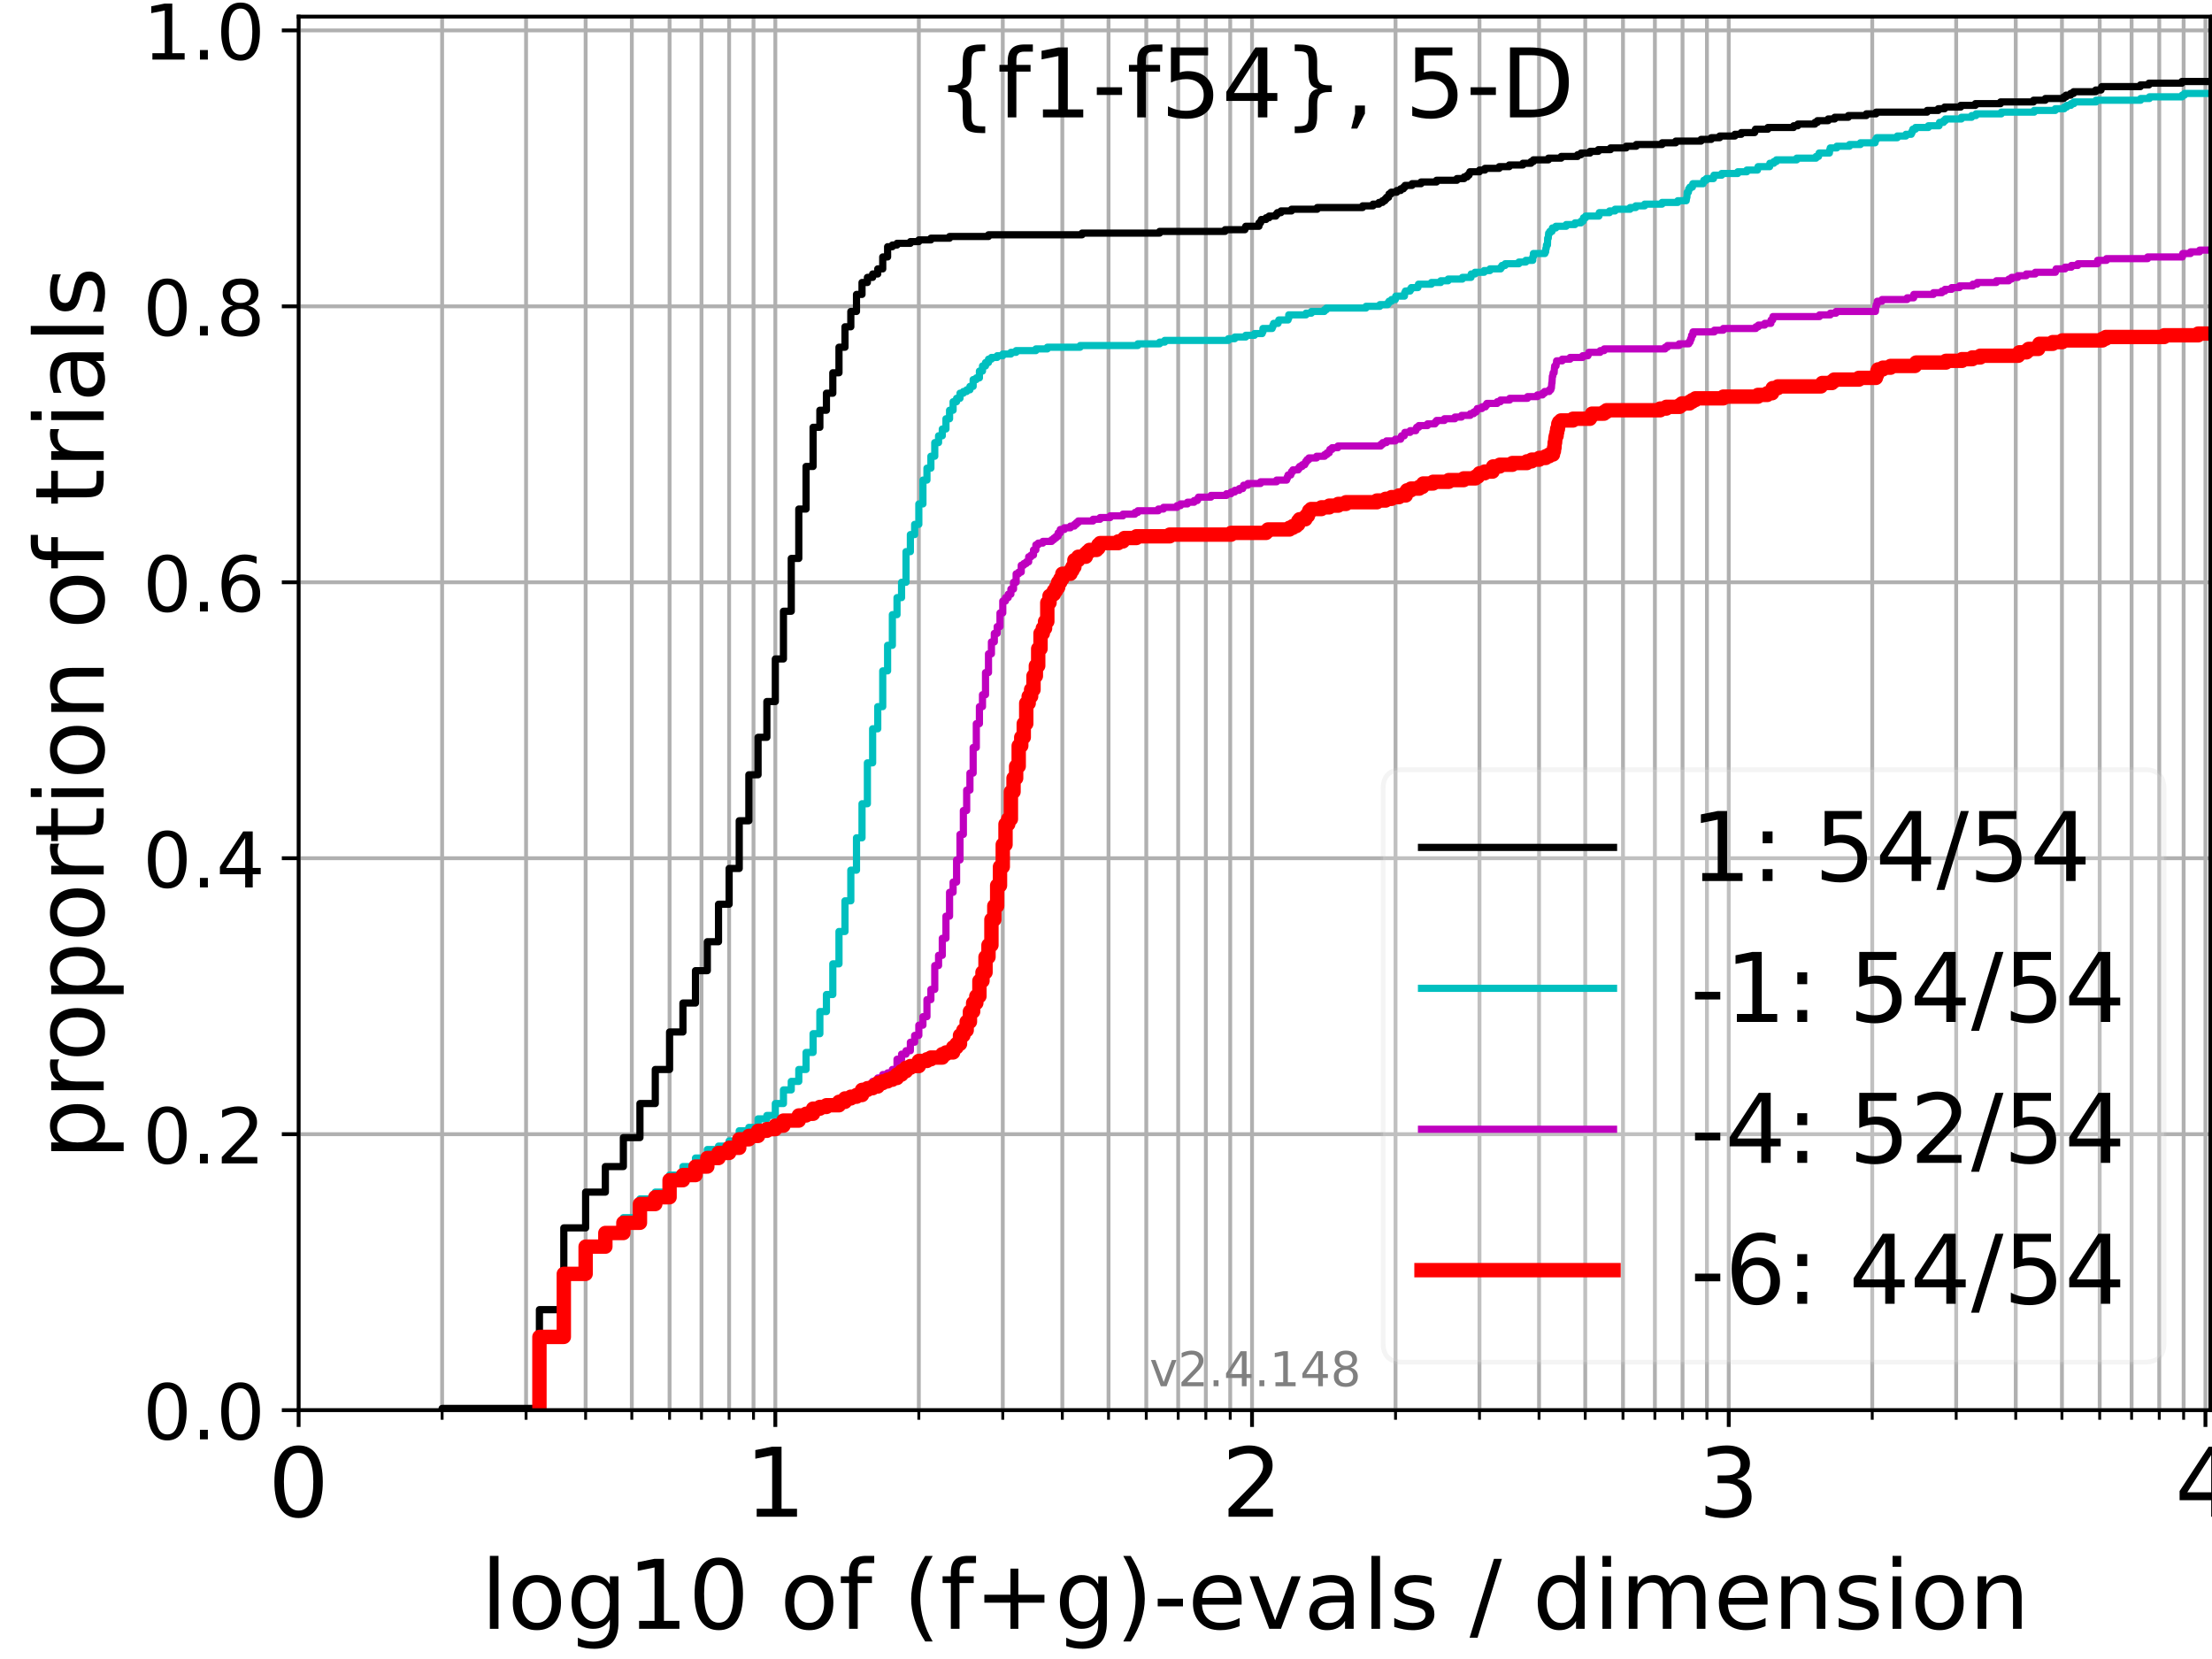 <?xml version="1.0" encoding="utf-8" standalone="no"?>
<!DOCTYPE svg PUBLIC "-//W3C//DTD SVG 1.1//EN"
  "http://www.w3.org/Graphics/SVG/1.1/DTD/svg11.dtd">
<!-- Created with matplotlib (https://matplotlib.org/) -->
<svg height="345.6pt" version="1.1" viewBox="0 0 460.8 345.6" width="460.8pt" xmlns="http://www.w3.org/2000/svg" xmlns:xlink="http://www.w3.org/1999/xlink">
 <defs>
  <style type="text/css">*{stroke-linecap:butt;stroke-linejoin:round;}</style>
 </defs>
 <g id="figure_1">
  <g id="patch_1">
   <path d="M 0 345.6 
L 460.8 345.6 
L 460.8 0 
L 0 0 
z
" style="fill:#ffffff;"/>
  </g>
  <g id="axes_1">
   <g id="patch_2">
    <path d="M 62.208 293.76 
L 460.8 293.76 
L 460.8 3.456 
L 62.208 3.456 
z
" style="fill:#ffffff;"/>
   </g>
   <g id="matplotlib.axis_1">
    <g id="xtick_1">
     <g id="line2d_1">
      <path clip-path="url(#p4b03db557e)" d="M 62.208 293.76 
L 62.208 3.456 
" style="fill:none;stroke:#b0b0b0;stroke-linecap:square;stroke-width:0.8;"/>
     </g>
     <g id="line2d_2">
      <defs>
       <path d="M 0 0 
L 0 3.5 
" id="mb1aa3ee7e0" style="stroke:#000000;stroke-width:0.8;"/>
      </defs>
      <g>
       <use style="stroke:#000000;stroke-width:0.8;" x="62.208" xlink:href="#mb1aa3ee7e0" y="293.76"/>
      </g>
     </g>
     <g id="text_1">
      <!-- 0 -->
      <g transform="translate(55.846 315.957)scale(0.2 -0.2)">
       <defs>
        <path d="M 31.781 66.406 
Q 24.172 66.406 20.328 58.906 
Q 16.5 51.422 16.5 36.375 
Q 16.5 21.391 20.328 13.891 
Q 24.172 6.391 31.781 6.391 
Q 39.453 6.391 43.281 13.891 
Q 47.125 21.391 47.125 36.375 
Q 47.125 51.422 43.281 58.906 
Q 39.453 66.406 31.781 66.406 
z
M 31.781 74.219 
Q 44.047 74.219 50.516 64.516 
Q 56.984 54.828 56.984 36.375 
Q 56.984 17.969 50.516 8.266 
Q 44.047 -1.422 31.781 -1.422 
Q 19.531 -1.422 13.062 8.266 
Q 6.594 17.969 6.594 36.375 
Q 6.594 54.828 13.062 64.516 
Q 19.531 74.219 31.781 74.219 
z
" id="DejaVuSans-48"/>
       </defs>
       <use xlink:href="#DejaVuSans-48"/>
      </g>
     </g>
    </g>
    <g id="xtick_2">
     <g id="line2d_3">
      <path clip-path="url(#p4b03db557e)" d="M 161.515 293.76 
L 161.515 3.456 
" style="fill:none;stroke:#b0b0b0;stroke-linecap:square;stroke-width:0.8;"/>
     </g>
     <g id="line2d_4">
      <g>
       <use style="stroke:#000000;stroke-width:0.8;" x="161.515" xlink:href="#mb1aa3ee7e0" y="293.76"/>
      </g>
     </g>
     <g id="text_2">
      <!-- 1 -->
      <g transform="translate(155.152 315.957)scale(0.2 -0.2)">
       <defs>
        <path d="M 12.406 8.297 
L 28.516 8.297 
L 28.516 63.922 
L 10.984 60.406 
L 10.984 69.391 
L 28.422 72.906 
L 38.281 72.906 
L 38.281 8.297 
L 54.391 8.297 
L 54.391 0 
L 12.406 0 
z
" id="DejaVuSans-49"/>
       </defs>
       <use xlink:href="#DejaVuSans-49"/>
      </g>
     </g>
    </g>
    <g id="xtick_3">
     <g id="line2d_5">
      <path clip-path="url(#p4b03db557e)" d="M 260.821 293.76 
L 260.821 3.456 
" style="fill:none;stroke:#b0b0b0;stroke-linecap:square;stroke-width:0.8;"/>
     </g>
     <g id="line2d_6">
      <g>
       <use style="stroke:#000000;stroke-width:0.8;" x="260.821" xlink:href="#mb1aa3ee7e0" y="293.76"/>
      </g>
     </g>
     <g id="text_3">
      <!-- 2 -->
      <g transform="translate(254.459 315.957)scale(0.2 -0.2)">
       <defs>
        <path d="M 19.188 8.297 
L 53.609 8.297 
L 53.609 0 
L 7.328 0 
L 7.328 8.297 
Q 12.938 14.109 22.625 23.891 
Q 32.328 33.688 34.812 36.531 
Q 39.547 41.844 41.422 45.531 
Q 43.312 49.219 43.312 52.781 
Q 43.312 58.594 39.234 62.25 
Q 35.156 65.922 28.609 65.922 
Q 23.969 65.922 18.812 64.312 
Q 13.672 62.703 7.812 59.422 
L 7.812 69.391 
Q 13.766 71.781 18.938 73 
Q 24.125 74.219 28.422 74.219 
Q 39.75 74.219 46.484 68.547 
Q 53.219 62.891 53.219 53.422 
Q 53.219 48.922 51.531 44.891 
Q 49.859 40.875 45.406 35.406 
Q 44.188 33.984 37.641 27.219 
Q 31.109 20.453 19.188 8.297 
z
" id="DejaVuSans-50"/>
       </defs>
       <use xlink:href="#DejaVuSans-50"/>
      </g>
     </g>
    </g>
    <g id="xtick_4">
     <g id="line2d_7">
      <path clip-path="url(#p4b03db557e)" d="M 360.128 293.76 
L 360.128 3.456 
" style="fill:none;stroke:#b0b0b0;stroke-linecap:square;stroke-width:0.8;"/>
     </g>
     <g id="line2d_8">
      <g>
       <use style="stroke:#000000;stroke-width:0.8;" x="360.128" xlink:href="#mb1aa3ee7e0" y="293.76"/>
      </g>
     </g>
     <g id="text_4">
      <!-- 3 -->
      <g transform="translate(353.766 315.957)scale(0.2 -0.2)">
       <defs>
        <path d="M 40.578 39.312 
Q 47.656 37.797 51.625 33 
Q 55.609 28.219 55.609 21.188 
Q 55.609 10.406 48.188 4.484 
Q 40.766 -1.422 27.094 -1.422 
Q 22.516 -1.422 17.656 -0.516 
Q 12.797 0.391 7.625 2.203 
L 7.625 11.719 
Q 11.719 9.328 16.594 8.109 
Q 21.484 6.891 26.812 6.891 
Q 36.078 6.891 40.938 10.547 
Q 45.797 14.203 45.797 21.188 
Q 45.797 27.641 41.281 31.266 
Q 36.766 34.906 28.719 34.906 
L 20.219 34.906 
L 20.219 43.016 
L 29.109 43.016 
Q 36.375 43.016 40.234 45.922 
Q 44.094 48.828 44.094 54.297 
Q 44.094 59.906 40.109 62.906 
Q 36.141 65.922 28.719 65.922 
Q 24.656 65.922 20.016 65.031 
Q 15.375 64.156 9.812 62.312 
L 9.812 71.094 
Q 15.438 72.656 20.344 73.438 
Q 25.25 74.219 29.594 74.219 
Q 40.828 74.219 47.359 69.109 
Q 53.906 64.016 53.906 55.328 
Q 53.906 49.266 50.438 45.094 
Q 46.969 40.922 40.578 39.312 
z
" id="DejaVuSans-51"/>
       </defs>
       <use xlink:href="#DejaVuSans-51"/>
      </g>
     </g>
    </g>
    <g id="xtick_5">
     <g id="line2d_9">
      <path clip-path="url(#p4b03db557e)" d="M 459.435 293.76 
L 459.435 3.456 
" style="fill:none;stroke:#b0b0b0;stroke-linecap:square;stroke-width:0.8;"/>
     </g>
     <g id="line2d_10">
      <g>
       <use style="stroke:#000000;stroke-width:0.8;" x="459.435" xlink:href="#mb1aa3ee7e0" y="293.76"/>
      </g>
     </g>
     <g id="text_5">
      <!-- 4 -->
      <g transform="translate(453.072 315.957)scale(0.2 -0.2)">
       <defs>
        <path d="M 37.797 64.312 
L 12.891 25.391 
L 37.797 25.391 
z
M 35.203 72.906 
L 47.609 72.906 
L 47.609 25.391 
L 58.016 25.391 
L 58.016 17.188 
L 47.609 17.188 
L 47.609 0 
L 37.797 0 
L 37.797 17.188 
L 4.891 17.188 
L 4.891 26.703 
z
" id="DejaVuSans-52"/>
       </defs>
       <use xlink:href="#DejaVuSans-52"/>
      </g>
     </g>
    </g>
    <g id="xtick_6">
     <g id="line2d_11">
      <path clip-path="url(#p4b03db557e)" d="M 92.102 293.76 
L 92.102 3.456 
" style="fill:none;stroke:#b0b0b0;stroke-linecap:square;stroke-width:0.8;"/>
     </g>
     <g id="line2d_12">
      <defs>
       <path d="M 0 0 
L 0 2 
" id="m0594a5cc2c" style="stroke:#000000;stroke-width:0.6;"/>
      </defs>
      <g>
       <use style="stroke:#000000;stroke-width:0.6;" x="92.102" xlink:href="#m0594a5cc2c" y="293.76"/>
      </g>
     </g>
    </g>
    <g id="xtick_7">
     <g id="line2d_13">
      <path clip-path="url(#p4b03db557e)" d="M 109.589 293.76 
L 109.589 3.456 
" style="fill:none;stroke:#b0b0b0;stroke-linecap:square;stroke-width:0.8;"/>
     </g>
     <g id="line2d_14">
      <g>
       <use style="stroke:#000000;stroke-width:0.6;" x="109.589" xlink:href="#m0594a5cc2c" y="293.76"/>
      </g>
     </g>
    </g>
    <g id="xtick_8">
     <g id="line2d_15">
      <path clip-path="url(#p4b03db557e)" d="M 121.997 293.76 
L 121.997 3.456 
" style="fill:none;stroke:#b0b0b0;stroke-linecap:square;stroke-width:0.8;"/>
     </g>
     <g id="line2d_16">
      <g>
       <use style="stroke:#000000;stroke-width:0.6;" x="121.997" xlink:href="#m0594a5cc2c" y="293.76"/>
      </g>
     </g>
    </g>
    <g id="xtick_9">
     <g id="line2d_17">
      <path clip-path="url(#p4b03db557e)" d="M 131.62 293.76 
L 131.62 3.456 
" style="fill:none;stroke:#b0b0b0;stroke-linecap:square;stroke-width:0.8;"/>
     </g>
     <g id="line2d_18">
      <g>
       <use style="stroke:#000000;stroke-width:0.6;" x="131.62" xlink:href="#m0594a5cc2c" y="293.76"/>
      </g>
     </g>
    </g>
    <g id="xtick_10">
     <g id="line2d_19">
      <path clip-path="url(#p4b03db557e)" d="M 139.484 293.76 
L 139.484 3.456 
" style="fill:none;stroke:#b0b0b0;stroke-linecap:square;stroke-width:0.8;"/>
     </g>
     <g id="line2d_20">
      <g>
       <use style="stroke:#000000;stroke-width:0.6;" x="139.484" xlink:href="#m0594a5cc2c" y="293.76"/>
      </g>
     </g>
    </g>
    <g id="xtick_11">
     <g id="line2d_21">
      <path clip-path="url(#p4b03db557e)" d="M 146.132 293.76 
L 146.132 3.456 
" style="fill:none;stroke:#b0b0b0;stroke-linecap:square;stroke-width:0.8;"/>
     </g>
     <g id="line2d_22">
      <g>
       <use style="stroke:#000000;stroke-width:0.6;" x="146.132" xlink:href="#m0594a5cc2c" y="293.76"/>
      </g>
     </g>
    </g>
    <g id="xtick_12">
     <g id="line2d_23">
      <path clip-path="url(#p4b03db557e)" d="M 151.891 293.76 
L 151.891 3.456 
" style="fill:none;stroke:#b0b0b0;stroke-linecap:square;stroke-width:0.8;"/>
     </g>
     <g id="line2d_24">
      <g>
       <use style="stroke:#000000;stroke-width:0.6;" x="151.891" xlink:href="#m0594a5cc2c" y="293.76"/>
      </g>
     </g>
    </g>
    <g id="xtick_13">
     <g id="line2d_25">
      <path clip-path="url(#p4b03db557e)" d="M 156.971 293.76 
L 156.971 3.456 
" style="fill:none;stroke:#b0b0b0;stroke-linecap:square;stroke-width:0.8;"/>
     </g>
     <g id="line2d_26">
      <g>
       <use style="stroke:#000000;stroke-width:0.6;" x="156.971" xlink:href="#m0594a5cc2c" y="293.76"/>
      </g>
     </g>
    </g>
    <g id="xtick_14">
     <g id="line2d_27">
      <path clip-path="url(#p4b03db557e)" d="M 191.409 293.76 
L 191.409 3.456 
" style="fill:none;stroke:#b0b0b0;stroke-linecap:square;stroke-width:0.8;"/>
     </g>
     <g id="line2d_28">
      <g>
       <use style="stroke:#000000;stroke-width:0.6;" x="191.409" xlink:href="#m0594a5cc2c" y="293.76"/>
      </g>
     </g>
    </g>
    <g id="xtick_15">
     <g id="line2d_29">
      <path clip-path="url(#p4b03db557e)" d="M 208.896 293.76 
L 208.896 3.456 
" style="fill:none;stroke:#b0b0b0;stroke-linecap:square;stroke-width:0.8;"/>
     </g>
     <g id="line2d_30">
      <g>
       <use style="stroke:#000000;stroke-width:0.6;" x="208.896" xlink:href="#m0594a5cc2c" y="293.76"/>
      </g>
     </g>
    </g>
    <g id="xtick_16">
     <g id="line2d_31">
      <path clip-path="url(#p4b03db557e)" d="M 221.303 293.76 
L 221.303 3.456 
" style="fill:none;stroke:#b0b0b0;stroke-linecap:square;stroke-width:0.8;"/>
     </g>
     <g id="line2d_32">
      <g>
       <use style="stroke:#000000;stroke-width:0.6;" x="221.303" xlink:href="#m0594a5cc2c" y="293.76"/>
      </g>
     </g>
    </g>
    <g id="xtick_17">
     <g id="line2d_33">
      <path clip-path="url(#p4b03db557e)" d="M 230.927 293.76 
L 230.927 3.456 
" style="fill:none;stroke:#b0b0b0;stroke-linecap:square;stroke-width:0.8;"/>
     </g>
     <g id="line2d_34">
      <g>
       <use style="stroke:#000000;stroke-width:0.6;" x="230.927" xlink:href="#m0594a5cc2c" y="293.76"/>
      </g>
     </g>
    </g>
    <g id="xtick_18">
     <g id="line2d_35">
      <path clip-path="url(#p4b03db557e)" d="M 238.79 293.76 
L 238.79 3.456 
" style="fill:none;stroke:#b0b0b0;stroke-linecap:square;stroke-width:0.8;"/>
     </g>
     <g id="line2d_36">
      <g>
       <use style="stroke:#000000;stroke-width:0.6;" x="238.79" xlink:href="#m0594a5cc2c" y="293.76"/>
      </g>
     </g>
    </g>
    <g id="xtick_19">
     <g id="line2d_37">
      <path clip-path="url(#p4b03db557e)" d="M 245.439 293.76 
L 245.439 3.456 
" style="fill:none;stroke:#b0b0b0;stroke-linecap:square;stroke-width:0.8;"/>
     </g>
     <g id="line2d_38">
      <g>
       <use style="stroke:#000000;stroke-width:0.6;" x="245.439" xlink:href="#m0594a5cc2c" y="293.76"/>
      </g>
     </g>
    </g>
    <g id="xtick_20">
     <g id="line2d_39">
      <path clip-path="url(#p4b03db557e)" d="M 251.198 293.76 
L 251.198 3.456 
" style="fill:none;stroke:#b0b0b0;stroke-linecap:square;stroke-width:0.8;"/>
     </g>
     <g id="line2d_40">
      <g>
       <use style="stroke:#000000;stroke-width:0.6;" x="251.198" xlink:href="#m0594a5cc2c" y="293.76"/>
      </g>
     </g>
    </g>
    <g id="xtick_21">
     <g id="line2d_41">
      <path clip-path="url(#p4b03db557e)" d="M 256.277 293.76 
L 256.277 3.456 
" style="fill:none;stroke:#b0b0b0;stroke-linecap:square;stroke-width:0.8;"/>
     </g>
     <g id="line2d_42">
      <g>
       <use style="stroke:#000000;stroke-width:0.6;" x="256.277" xlink:href="#m0594a5cc2c" y="293.76"/>
      </g>
     </g>
    </g>
    <g id="xtick_22">
     <g id="line2d_43">
      <path clip-path="url(#p4b03db557e)" d="M 290.716 293.76 
L 290.716 3.456 
" style="fill:none;stroke:#b0b0b0;stroke-linecap:square;stroke-width:0.8;"/>
     </g>
     <g id="line2d_44">
      <g>
       <use style="stroke:#000000;stroke-width:0.6;" x="290.716" xlink:href="#m0594a5cc2c" y="293.76"/>
      </g>
     </g>
    </g>
    <g id="xtick_23">
     <g id="line2d_45">
      <path clip-path="url(#p4b03db557e)" d="M 308.203 293.76 
L 308.203 3.456 
" style="fill:none;stroke:#b0b0b0;stroke-linecap:square;stroke-width:0.8;"/>
     </g>
     <g id="line2d_46">
      <g>
       <use style="stroke:#000000;stroke-width:0.6;" x="308.203" xlink:href="#m0594a5cc2c" y="293.76"/>
      </g>
     </g>
    </g>
    <g id="xtick_24">
     <g id="line2d_47">
      <path clip-path="url(#p4b03db557e)" d="M 320.61 293.76 
L 320.61 3.456 
" style="fill:none;stroke:#b0b0b0;stroke-linecap:square;stroke-width:0.8;"/>
     </g>
     <g id="line2d_48">
      <g>
       <use style="stroke:#000000;stroke-width:0.6;" x="320.61" xlink:href="#m0594a5cc2c" y="293.76"/>
      </g>
     </g>
    </g>
    <g id="xtick_25">
     <g id="line2d_49">
      <path clip-path="url(#p4b03db557e)" d="M 330.234 293.76 
L 330.234 3.456 
" style="fill:none;stroke:#b0b0b0;stroke-linecap:square;stroke-width:0.8;"/>
     </g>
     <g id="line2d_50">
      <g>
       <use style="stroke:#000000;stroke-width:0.6;" x="330.234" xlink:href="#m0594a5cc2c" y="293.76"/>
      </g>
     </g>
    </g>
    <g id="xtick_26">
     <g id="line2d_51">
      <path clip-path="url(#p4b03db557e)" d="M 338.097 293.76 
L 338.097 3.456 
" style="fill:none;stroke:#b0b0b0;stroke-linecap:square;stroke-width:0.8;"/>
     </g>
     <g id="line2d_52">
      <g>
       <use style="stroke:#000000;stroke-width:0.6;" x="338.097" xlink:href="#m0594a5cc2c" y="293.76"/>
      </g>
     </g>
    </g>
    <g id="xtick_27">
     <g id="line2d_53">
      <path clip-path="url(#p4b03db557e)" d="M 344.745 293.76 
L 344.745 3.456 
" style="fill:none;stroke:#b0b0b0;stroke-linecap:square;stroke-width:0.8;"/>
     </g>
     <g id="line2d_54">
      <g>
       <use style="stroke:#000000;stroke-width:0.6;" x="344.745" xlink:href="#m0594a5cc2c" y="293.76"/>
      </g>
     </g>
    </g>
    <g id="xtick_28">
     <g id="line2d_55">
      <path clip-path="url(#p4b03db557e)" d="M 350.504 293.76 
L 350.504 3.456 
" style="fill:none;stroke:#b0b0b0;stroke-linecap:square;stroke-width:0.8;"/>
     </g>
     <g id="line2d_56">
      <g>
       <use style="stroke:#000000;stroke-width:0.6;" x="350.504" xlink:href="#m0594a5cc2c" y="293.76"/>
      </g>
     </g>
    </g>
    <g id="xtick_29">
     <g id="line2d_57">
      <path clip-path="url(#p4b03db557e)" d="M 355.584 293.76 
L 355.584 3.456 
" style="fill:none;stroke:#b0b0b0;stroke-linecap:square;stroke-width:0.8;"/>
     </g>
     <g id="line2d_58">
      <g>
       <use style="stroke:#000000;stroke-width:0.6;" x="355.584" xlink:href="#m0594a5cc2c" y="293.76"/>
      </g>
     </g>
    </g>
    <g id="xtick_30">
     <g id="line2d_59">
      <path clip-path="url(#p4b03db557e)" d="M 390.022 293.76 
L 390.022 3.456 
" style="fill:none;stroke:#b0b0b0;stroke-linecap:square;stroke-width:0.8;"/>
     </g>
     <g id="line2d_60">
      <g>
       <use style="stroke:#000000;stroke-width:0.6;" x="390.022" xlink:href="#m0594a5cc2c" y="293.76"/>
      </g>
     </g>
    </g>
    <g id="xtick_31">
     <g id="line2d_61">
      <path clip-path="url(#p4b03db557e)" d="M 407.509 293.76 
L 407.509 3.456 
" style="fill:none;stroke:#b0b0b0;stroke-linecap:square;stroke-width:0.8;"/>
     </g>
     <g id="line2d_62">
      <g>
       <use style="stroke:#000000;stroke-width:0.6;" x="407.509" xlink:href="#m0594a5cc2c" y="293.76"/>
      </g>
     </g>
    </g>
    <g id="xtick_32">
     <g id="line2d_63">
      <path clip-path="url(#p4b03db557e)" d="M 419.917 293.76 
L 419.917 3.456 
" style="fill:none;stroke:#b0b0b0;stroke-linecap:square;stroke-width:0.8;"/>
     </g>
     <g id="line2d_64">
      <g>
       <use style="stroke:#000000;stroke-width:0.6;" x="419.917" xlink:href="#m0594a5cc2c" y="293.76"/>
      </g>
     </g>
    </g>
    <g id="xtick_33">
     <g id="line2d_65">
      <path clip-path="url(#p4b03db557e)" d="M 429.541 293.76 
L 429.541 3.456 
" style="fill:none;stroke:#b0b0b0;stroke-linecap:square;stroke-width:0.8;"/>
     </g>
     <g id="line2d_66">
      <g>
       <use style="stroke:#000000;stroke-width:0.6;" x="429.541" xlink:href="#m0594a5cc2c" y="293.76"/>
      </g>
     </g>
    </g>
    <g id="xtick_34">
     <g id="line2d_67">
      <path clip-path="url(#p4b03db557e)" d="M 437.404 293.76 
L 437.404 3.456 
" style="fill:none;stroke:#b0b0b0;stroke-linecap:square;stroke-width:0.8;"/>
     </g>
     <g id="line2d_68">
      <g>
       <use style="stroke:#000000;stroke-width:0.6;" x="437.404" xlink:href="#m0594a5cc2c" y="293.76"/>
      </g>
     </g>
    </g>
    <g id="xtick_35">
     <g id="line2d_69">
      <path clip-path="url(#p4b03db557e)" d="M 444.052 293.76 
L 444.052 3.456 
" style="fill:none;stroke:#b0b0b0;stroke-linecap:square;stroke-width:0.8;"/>
     </g>
     <g id="line2d_70">
      <g>
       <use style="stroke:#000000;stroke-width:0.6;" x="444.052" xlink:href="#m0594a5cc2c" y="293.76"/>
      </g>
     </g>
    </g>
    <g id="xtick_36">
     <g id="line2d_71">
      <path clip-path="url(#p4b03db557e)" d="M 449.811 293.76 
L 449.811 3.456 
" style="fill:none;stroke:#b0b0b0;stroke-linecap:square;stroke-width:0.8;"/>
     </g>
     <g id="line2d_72">
      <g>
       <use style="stroke:#000000;stroke-width:0.6;" x="449.811" xlink:href="#m0594a5cc2c" y="293.76"/>
      </g>
     </g>
    </g>
    <g id="xtick_37">
     <g id="line2d_73">
      <path clip-path="url(#p4b03db557e)" d="M 454.891 293.76 
L 454.891 3.456 
" style="fill:none;stroke:#b0b0b0;stroke-linecap:square;stroke-width:0.8;"/>
     </g>
     <g id="line2d_74">
      <g>
       <use style="stroke:#000000;stroke-width:0.6;" x="454.891" xlink:href="#m0594a5cc2c" y="293.76"/>
      </g>
     </g>
    </g>
    <g id="text_6">
     <!-- log10 of (f+g)-evals / dimension -->
     <g transform="translate(100.165 339.313)scale(0.2 -0.2)">
      <defs>
       <path d="M 9.422 75.984 
L 18.406 75.984 
L 18.406 0 
L 9.422 0 
z
" id="DejaVuSans-108"/>
       <path d="M 30.609 48.391 
Q 23.391 48.391 19.188 42.75 
Q 14.984 37.109 14.984 27.297 
Q 14.984 17.484 19.156 11.844 
Q 23.344 6.203 30.609 6.203 
Q 37.797 6.203 41.984 11.859 
Q 46.188 17.531 46.188 27.297 
Q 46.188 37.016 41.984 42.703 
Q 37.797 48.391 30.609 48.391 
z
M 30.609 56 
Q 42.328 56 49.016 48.375 
Q 55.719 40.766 55.719 27.297 
Q 55.719 13.875 49.016 6.219 
Q 42.328 -1.422 30.609 -1.422 
Q 18.844 -1.422 12.172 6.219 
Q 5.516 13.875 5.516 27.297 
Q 5.516 40.766 12.172 48.375 
Q 18.844 56 30.609 56 
z
" id="DejaVuSans-111"/>
       <path d="M 45.406 27.984 
Q 45.406 37.75 41.375 43.109 
Q 37.359 48.484 30.078 48.484 
Q 22.859 48.484 18.828 43.109 
Q 14.797 37.75 14.797 27.984 
Q 14.797 18.266 18.828 12.891 
Q 22.859 7.516 30.078 7.516 
Q 37.359 7.516 41.375 12.891 
Q 45.406 18.266 45.406 27.984 
z
M 54.391 6.781 
Q 54.391 -7.172 48.188 -13.984 
Q 42 -20.797 29.203 -20.797 
Q 24.469 -20.797 20.266 -20.094 
Q 16.062 -19.391 12.109 -17.922 
L 12.109 -9.188 
Q 16.062 -11.328 19.922 -12.344 
Q 23.781 -13.375 27.781 -13.375 
Q 36.625 -13.375 41.016 -8.766 
Q 45.406 -4.156 45.406 5.172 
L 45.406 9.625 
Q 42.625 4.781 38.281 2.391 
Q 33.938 0 27.875 0 
Q 17.828 0 11.672 7.656 
Q 5.516 15.328 5.516 27.984 
Q 5.516 40.672 11.672 48.328 
Q 17.828 56 27.875 56 
Q 33.938 56 38.281 53.609 
Q 42.625 51.219 45.406 46.391 
L 45.406 54.688 
L 54.391 54.688 
z
" id="DejaVuSans-103"/>
       <path id="DejaVuSans-32"/>
       <path d="M 37.109 75.984 
L 37.109 68.5 
L 28.516 68.5 
Q 23.688 68.5 21.797 66.547 
Q 19.922 64.594 19.922 59.516 
L 19.922 54.688 
L 34.719 54.688 
L 34.719 47.703 
L 19.922 47.703 
L 19.922 0 
L 10.891 0 
L 10.891 47.703 
L 2.297 47.703 
L 2.297 54.688 
L 10.891 54.688 
L 10.891 58.5 
Q 10.891 67.625 15.141 71.797 
Q 19.391 75.984 28.609 75.984 
z
" id="DejaVuSans-102"/>
       <path d="M 31 75.875 
Q 24.469 64.656 21.281 53.656 
Q 18.109 42.672 18.109 31.391 
Q 18.109 20.125 21.312 9.062 
Q 24.516 -2 31 -13.188 
L 23.188 -13.188 
Q 15.875 -1.703 12.234 9.375 
Q 8.594 20.453 8.594 31.391 
Q 8.594 42.281 12.203 53.312 
Q 15.828 64.359 23.188 75.875 
z
" id="DejaVuSans-40"/>
       <path d="M 46 62.703 
L 46 35.5 
L 73.188 35.5 
L 73.188 27.203 
L 46 27.203 
L 46 0 
L 37.797 0 
L 37.797 27.203 
L 10.594 27.203 
L 10.594 35.5 
L 37.797 35.5 
L 37.797 62.703 
z
" id="DejaVuSans-43"/>
       <path d="M 8.016 75.875 
L 15.828 75.875 
Q 23.141 64.359 26.781 53.312 
Q 30.422 42.281 30.422 31.391 
Q 30.422 20.453 26.781 9.375 
Q 23.141 -1.703 15.828 -13.188 
L 8.016 -13.188 
Q 14.5 -2 17.703 9.062 
Q 20.906 20.125 20.906 31.391 
Q 20.906 42.672 17.703 53.656 
Q 14.5 64.656 8.016 75.875 
z
" id="DejaVuSans-41"/>
       <path d="M 4.891 31.391 
L 31.203 31.391 
L 31.203 23.391 
L 4.891 23.391 
z
" id="DejaVuSans-45"/>
       <path d="M 56.203 29.594 
L 56.203 25.203 
L 14.891 25.203 
Q 15.484 15.922 20.484 11.062 
Q 25.484 6.203 34.422 6.203 
Q 39.594 6.203 44.453 7.469 
Q 49.312 8.734 54.109 11.281 
L 54.109 2.781 
Q 49.266 0.734 44.188 -0.344 
Q 39.109 -1.422 33.891 -1.422 
Q 20.797 -1.422 13.156 6.188 
Q 5.516 13.812 5.516 26.812 
Q 5.516 40.234 12.766 48.109 
Q 20.016 56 32.328 56 
Q 43.359 56 49.781 48.891 
Q 56.203 41.797 56.203 29.594 
z
M 47.219 32.234 
Q 47.125 39.594 43.094 43.984 
Q 39.062 48.391 32.422 48.391 
Q 24.906 48.391 20.391 44.141 
Q 15.875 39.891 15.188 32.172 
z
" id="DejaVuSans-101"/>
       <path d="M 2.984 54.688 
L 12.5 54.688 
L 29.594 8.797 
L 46.688 54.688 
L 56.203 54.688 
L 35.688 0 
L 23.484 0 
z
" id="DejaVuSans-118"/>
       <path d="M 34.281 27.484 
Q 23.391 27.484 19.188 25 
Q 14.984 22.516 14.984 16.5 
Q 14.984 11.719 18.141 8.906 
Q 21.297 6.109 26.703 6.109 
Q 34.188 6.109 38.703 11.406 
Q 43.219 16.703 43.219 25.484 
L 43.219 27.484 
z
M 52.203 31.203 
L 52.203 0 
L 43.219 0 
L 43.219 8.297 
Q 40.141 3.328 35.547 0.953 
Q 30.953 -1.422 24.312 -1.422 
Q 15.922 -1.422 10.953 3.297 
Q 6 8.016 6 15.922 
Q 6 25.141 12.172 29.828 
Q 18.359 34.516 30.609 34.516 
L 43.219 34.516 
L 43.219 35.406 
Q 43.219 41.609 39.141 45 
Q 35.062 48.391 27.688 48.391 
Q 23 48.391 18.547 47.266 
Q 14.109 46.141 10.016 43.891 
L 10.016 52.203 
Q 14.938 54.109 19.578 55.047 
Q 24.219 56 28.609 56 
Q 40.484 56 46.344 49.844 
Q 52.203 43.703 52.203 31.203 
z
" id="DejaVuSans-97"/>
       <path d="M 44.281 53.078 
L 44.281 44.578 
Q 40.484 46.531 36.375 47.5 
Q 32.281 48.484 27.875 48.484 
Q 21.188 48.484 17.844 46.438 
Q 14.5 44.391 14.5 40.281 
Q 14.5 37.156 16.891 35.375 
Q 19.281 33.594 26.516 31.984 
L 29.594 31.297 
Q 39.156 29.25 43.188 25.516 
Q 47.219 21.781 47.219 15.094 
Q 47.219 7.469 41.188 3.016 
Q 35.156 -1.422 24.609 -1.422 
Q 20.219 -1.422 15.453 -0.562 
Q 10.688 0.297 5.422 2 
L 5.422 11.281 
Q 10.406 8.688 15.234 7.391 
Q 20.062 6.109 24.812 6.109 
Q 31.156 6.109 34.562 8.281 
Q 37.984 10.453 37.984 14.406 
Q 37.984 18.062 35.516 20.016 
Q 33.062 21.969 24.703 23.781 
L 21.578 24.516 
Q 13.234 26.266 9.516 29.906 
Q 5.812 33.547 5.812 39.891 
Q 5.812 47.609 11.281 51.797 
Q 16.75 56 26.812 56 
Q 31.781 56 36.172 55.266 
Q 40.578 54.547 44.281 53.078 
z
" id="DejaVuSans-115"/>
       <path d="M 25.391 72.906 
L 33.688 72.906 
L 8.297 -9.281 
L 0 -9.281 
z
" id="DejaVuSans-47"/>
       <path d="M 45.406 46.391 
L 45.406 75.984 
L 54.391 75.984 
L 54.391 0 
L 45.406 0 
L 45.406 8.203 
Q 42.578 3.328 38.25 0.953 
Q 33.938 -1.422 27.875 -1.422 
Q 17.969 -1.422 11.734 6.484 
Q 5.516 14.406 5.516 27.297 
Q 5.516 40.188 11.734 48.094 
Q 17.969 56 27.875 56 
Q 33.938 56 38.25 53.625 
Q 42.578 51.266 45.406 46.391 
z
M 14.797 27.297 
Q 14.797 17.391 18.875 11.75 
Q 22.953 6.109 30.078 6.109 
Q 37.203 6.109 41.297 11.75 
Q 45.406 17.391 45.406 27.297 
Q 45.406 37.203 41.297 42.844 
Q 37.203 48.484 30.078 48.484 
Q 22.953 48.484 18.875 42.844 
Q 14.797 37.203 14.797 27.297 
z
" id="DejaVuSans-100"/>
       <path d="M 9.422 54.688 
L 18.406 54.688 
L 18.406 0 
L 9.422 0 
z
M 9.422 75.984 
L 18.406 75.984 
L 18.406 64.594 
L 9.422 64.594 
z
" id="DejaVuSans-105"/>
       <path d="M 52 44.188 
Q 55.375 50.25 60.062 53.125 
Q 64.75 56 71.094 56 
Q 79.641 56 84.281 50.016 
Q 88.922 44.047 88.922 33.016 
L 88.922 0 
L 79.891 0 
L 79.891 32.719 
Q 79.891 40.578 77.094 44.375 
Q 74.312 48.188 68.609 48.188 
Q 61.625 48.188 57.562 43.547 
Q 53.516 38.922 53.516 30.906 
L 53.516 0 
L 44.484 0 
L 44.484 32.719 
Q 44.484 40.625 41.703 44.406 
Q 38.922 48.188 33.109 48.188 
Q 26.219 48.188 22.156 43.531 
Q 18.109 38.875 18.109 30.906 
L 18.109 0 
L 9.078 0 
L 9.078 54.688 
L 18.109 54.688 
L 18.109 46.188 
Q 21.188 51.219 25.484 53.609 
Q 29.781 56 35.688 56 
Q 41.656 56 45.828 52.969 
Q 50 49.953 52 44.188 
z
" id="DejaVuSans-109"/>
       <path d="M 54.891 33.016 
L 54.891 0 
L 45.906 0 
L 45.906 32.719 
Q 45.906 40.484 42.875 44.328 
Q 39.844 48.188 33.797 48.188 
Q 26.516 48.188 22.312 43.547 
Q 18.109 38.922 18.109 30.906 
L 18.109 0 
L 9.078 0 
L 9.078 54.688 
L 18.109 54.688 
L 18.109 46.188 
Q 21.344 51.125 25.703 53.562 
Q 30.078 56 35.797 56 
Q 45.219 56 50.047 50.172 
Q 54.891 44.344 54.891 33.016 
z
" id="DejaVuSans-110"/>
      </defs>
      <use xlink:href="#DejaVuSans-108"/>
      <use x="27.783" xlink:href="#DejaVuSans-111"/>
      <use x="88.965" xlink:href="#DejaVuSans-103"/>
      <use x="152.441" xlink:href="#DejaVuSans-49"/>
      <use x="216.064" xlink:href="#DejaVuSans-48"/>
      <use x="279.688" xlink:href="#DejaVuSans-32"/>
      <use x="311.475" xlink:href="#DejaVuSans-111"/>
      <use x="372.656" xlink:href="#DejaVuSans-102"/>
      <use x="407.861" xlink:href="#DejaVuSans-32"/>
      <use x="439.648" xlink:href="#DejaVuSans-40"/>
      <use x="478.662" xlink:href="#DejaVuSans-102"/>
      <use x="513.867" xlink:href="#DejaVuSans-43"/>
      <use x="597.656" xlink:href="#DejaVuSans-103"/>
      <use x="661.133" xlink:href="#DejaVuSans-41"/>
      <use x="700.146" xlink:href="#DejaVuSans-45"/>
      <use x="736.23" xlink:href="#DejaVuSans-101"/>
      <use x="797.754" xlink:href="#DejaVuSans-118"/>
      <use x="856.934" xlink:href="#DejaVuSans-97"/>
      <use x="918.213" xlink:href="#DejaVuSans-108"/>
      <use x="945.996" xlink:href="#DejaVuSans-115"/>
      <use x="998.096" xlink:href="#DejaVuSans-32"/>
      <use x="1029.883" xlink:href="#DejaVuSans-47"/>
      <use x="1063.574" xlink:href="#DejaVuSans-32"/>
      <use x="1095.361" xlink:href="#DejaVuSans-100"/>
      <use x="1158.838" xlink:href="#DejaVuSans-105"/>
      <use x="1186.621" xlink:href="#DejaVuSans-109"/>
      <use x="1284.033" xlink:href="#DejaVuSans-101"/>
      <use x="1345.557" xlink:href="#DejaVuSans-110"/>
      <use x="1408.936" xlink:href="#DejaVuSans-115"/>
      <use x="1461.035" xlink:href="#DejaVuSans-105"/>
      <use x="1488.818" xlink:href="#DejaVuSans-111"/>
      <use x="1550" xlink:href="#DejaVuSans-110"/>
     </g>
    </g>
   </g>
   <g id="matplotlib.axis_2">
    <g id="ytick_1">
     <g id="line2d_75">
      <path clip-path="url(#p4b03db557e)" d="M 62.208 293.76 
L 460.8 293.76 
" style="fill:none;stroke:#b0b0b0;stroke-linecap:square;stroke-width:0.8;"/>
     </g>
     <g id="line2d_76">
      <defs>
       <path d="M 0 0 
L -3.5 0 
" id="me07cb84a1a" style="stroke:#000000;stroke-width:0.8;"/>
      </defs>
      <g>
       <use style="stroke:#000000;stroke-width:0.8;" x="62.208" xlink:href="#me07cb84a1a" y="293.76"/>
      </g>
     </g>
     <g id="text_7">
      <!-- 0.0 -->
      <g transform="translate(29.763 299.839)scale(0.16 -0.16)">
       <defs>
        <path d="M 10.688 12.406 
L 21 12.406 
L 21 0 
L 10.688 0 
z
" id="DejaVuSans-46"/>
       </defs>
       <use xlink:href="#DejaVuSans-48"/>
       <use x="63.623" xlink:href="#DejaVuSans-46"/>
       <use x="95.41" xlink:href="#DejaVuSans-48"/>
      </g>
     </g>
    </g>
    <g id="ytick_2">
     <g id="line2d_77">
      <path clip-path="url(#p4b03db557e)" d="M 62.208 236.274 
L 460.8 236.274 
" style="fill:none;stroke:#b0b0b0;stroke-linecap:square;stroke-width:0.8;"/>
     </g>
     <g id="line2d_78">
      <g>
       <use style="stroke:#000000;stroke-width:0.8;" x="62.208" xlink:href="#me07cb84a1a" y="236.274"/>
      </g>
     </g>
     <g id="text_8">
      <!-- 0.2 -->
      <g transform="translate(29.763 242.353)scale(0.16 -0.16)">
       <use xlink:href="#DejaVuSans-48"/>
       <use x="63.623" xlink:href="#DejaVuSans-46"/>
       <use x="95.41" xlink:href="#DejaVuSans-50"/>
      </g>
     </g>
    </g>
    <g id="ytick_3">
     <g id="line2d_79">
      <path clip-path="url(#p4b03db557e)" d="M 62.208 178.788 
L 460.8 178.788 
" style="fill:none;stroke:#b0b0b0;stroke-linecap:square;stroke-width:0.8;"/>
     </g>
     <g id="line2d_80">
      <g>
       <use style="stroke:#000000;stroke-width:0.8;" x="62.208" xlink:href="#me07cb84a1a" y="178.788"/>
      </g>
     </g>
     <g id="text_9">
      <!-- 0.4 -->
      <g transform="translate(29.763 184.867)scale(0.16 -0.16)">
       <use xlink:href="#DejaVuSans-48"/>
       <use x="63.623" xlink:href="#DejaVuSans-46"/>
       <use x="95.41" xlink:href="#DejaVuSans-52"/>
      </g>
     </g>
    </g>
    <g id="ytick_4">
     <g id="line2d_81">
      <path clip-path="url(#p4b03db557e)" d="M 62.208 121.302 
L 460.8 121.302 
" style="fill:none;stroke:#b0b0b0;stroke-linecap:square;stroke-width:0.8;"/>
     </g>
     <g id="line2d_82">
      <g>
       <use style="stroke:#000000;stroke-width:0.8;" x="62.208" xlink:href="#me07cb84a1a" y="121.302"/>
      </g>
     </g>
     <g id="text_10">
      <!-- 0.6 -->
      <g transform="translate(29.763 127.381)scale(0.16 -0.16)">
       <defs>
        <path d="M 33.016 40.375 
Q 26.375 40.375 22.484 35.828 
Q 18.609 31.297 18.609 23.391 
Q 18.609 15.531 22.484 10.953 
Q 26.375 6.391 33.016 6.391 
Q 39.656 6.391 43.531 10.953 
Q 47.406 15.531 47.406 23.391 
Q 47.406 31.297 43.531 35.828 
Q 39.656 40.375 33.016 40.375 
z
M 52.594 71.297 
L 52.594 62.312 
Q 48.875 64.062 45.094 64.984 
Q 41.312 65.922 37.594 65.922 
Q 27.828 65.922 22.672 59.328 
Q 17.531 52.734 16.797 39.406 
Q 19.672 43.656 24.016 45.922 
Q 28.375 48.188 33.594 48.188 
Q 44.578 48.188 50.953 41.516 
Q 57.328 34.859 57.328 23.391 
Q 57.328 12.156 50.688 5.359 
Q 44.047 -1.422 33.016 -1.422 
Q 20.359 -1.422 13.672 8.266 
Q 6.984 17.969 6.984 36.375 
Q 6.984 53.656 15.188 63.938 
Q 23.391 74.219 37.203 74.219 
Q 40.922 74.219 44.703 73.484 
Q 48.484 72.75 52.594 71.297 
z
" id="DejaVuSans-54"/>
       </defs>
       <use xlink:href="#DejaVuSans-48"/>
       <use x="63.623" xlink:href="#DejaVuSans-46"/>
       <use x="95.41" xlink:href="#DejaVuSans-54"/>
      </g>
     </g>
    </g>
    <g id="ytick_5">
     <g id="line2d_83">
      <path clip-path="url(#p4b03db557e)" d="M 62.208 63.816 
L 460.8 63.816 
" style="fill:none;stroke:#b0b0b0;stroke-linecap:square;stroke-width:0.8;"/>
     </g>
     <g id="line2d_84">
      <g>
       <use style="stroke:#000000;stroke-width:0.8;" x="62.208" xlink:href="#me07cb84a1a" y="63.816"/>
      </g>
     </g>
     <g id="text_11">
      <!-- 0.8 -->
      <g transform="translate(29.763 69.895)scale(0.16 -0.16)">
       <defs>
        <path d="M 31.781 34.625 
Q 24.75 34.625 20.719 30.859 
Q 16.703 27.094 16.703 20.516 
Q 16.703 13.922 20.719 10.156 
Q 24.75 6.391 31.781 6.391 
Q 38.812 6.391 42.859 10.172 
Q 46.922 13.969 46.922 20.516 
Q 46.922 27.094 42.891 30.859 
Q 38.875 34.625 31.781 34.625 
z
M 21.922 38.812 
Q 15.578 40.375 12.031 44.719 
Q 8.5 49.078 8.5 55.328 
Q 8.5 64.062 14.719 69.141 
Q 20.953 74.219 31.781 74.219 
Q 42.672 74.219 48.875 69.141 
Q 55.078 64.062 55.078 55.328 
Q 55.078 49.078 51.531 44.719 
Q 48 40.375 41.703 38.812 
Q 48.828 37.156 52.797 32.312 
Q 56.781 27.484 56.781 20.516 
Q 56.781 9.906 50.312 4.234 
Q 43.844 -1.422 31.781 -1.422 
Q 19.734 -1.422 13.25 4.234 
Q 6.781 9.906 6.781 20.516 
Q 6.781 27.484 10.781 32.312 
Q 14.797 37.156 21.922 38.812 
z
M 18.312 54.391 
Q 18.312 48.734 21.844 45.562 
Q 25.391 42.391 31.781 42.391 
Q 38.141 42.391 41.719 45.562 
Q 45.312 48.734 45.312 54.391 
Q 45.312 60.062 41.719 63.234 
Q 38.141 66.406 31.781 66.406 
Q 25.391 66.406 21.844 63.234 
Q 18.312 60.062 18.312 54.391 
z
" id="DejaVuSans-56"/>
       </defs>
       <use xlink:href="#DejaVuSans-48"/>
       <use x="63.623" xlink:href="#DejaVuSans-46"/>
       <use x="95.41" xlink:href="#DejaVuSans-56"/>
      </g>
     </g>
    </g>
    <g id="ytick_6">
     <g id="line2d_85">
      <path clip-path="url(#p4b03db557e)" d="M 62.208 6.33 
L 460.8 6.33 
" style="fill:none;stroke:#b0b0b0;stroke-linecap:square;stroke-width:0.8;"/>
     </g>
     <g id="line2d_86">
      <g>
       <use style="stroke:#000000;stroke-width:0.8;" x="62.208" xlink:href="#me07cb84a1a" y="6.33"/>
      </g>
     </g>
     <g id="text_12">
      <!-- 1.0 -->
      <g transform="translate(29.763 12.409)scale(0.16 -0.16)">
       <use xlink:href="#DejaVuSans-49"/>
       <use x="63.623" xlink:href="#DejaVuSans-46"/>
       <use x="95.41" xlink:href="#DejaVuSans-48"/>
      </g>
     </g>
    </g>
    <g id="text_13">
     <!-- proportion of trials -->
     <g transform="translate(21.604 241.614)rotate(-90)scale(0.2 -0.2)">
      <defs>
       <path d="M 18.109 8.203 
L 18.109 -20.797 
L 9.078 -20.797 
L 9.078 54.688 
L 18.109 54.688 
L 18.109 46.391 
Q 20.953 51.266 25.266 53.625 
Q 29.594 56 35.594 56 
Q 45.562 56 51.781 48.094 
Q 58.016 40.188 58.016 27.297 
Q 58.016 14.406 51.781 6.484 
Q 45.562 -1.422 35.594 -1.422 
Q 29.594 -1.422 25.266 0.953 
Q 20.953 3.328 18.109 8.203 
z
M 48.688 27.297 
Q 48.688 37.203 44.609 42.844 
Q 40.531 48.484 33.406 48.484 
Q 26.266 48.484 22.188 42.844 
Q 18.109 37.203 18.109 27.297 
Q 18.109 17.391 22.188 11.75 
Q 26.266 6.109 33.406 6.109 
Q 40.531 6.109 44.609 11.75 
Q 48.688 17.391 48.688 27.297 
z
" id="DejaVuSans-112"/>
       <path d="M 41.109 46.297 
Q 39.594 47.172 37.812 47.578 
Q 36.031 48 33.891 48 
Q 26.266 48 22.188 43.047 
Q 18.109 38.094 18.109 28.812 
L 18.109 0 
L 9.078 0 
L 9.078 54.688 
L 18.109 54.688 
L 18.109 46.188 
Q 20.953 51.172 25.484 53.578 
Q 30.031 56 36.531 56 
Q 37.453 56 38.578 55.875 
Q 39.703 55.766 41.062 55.516 
z
" id="DejaVuSans-114"/>
       <path d="M 18.312 70.219 
L 18.312 54.688 
L 36.812 54.688 
L 36.812 47.703 
L 18.312 47.703 
L 18.312 18.016 
Q 18.312 11.328 20.141 9.422 
Q 21.969 7.516 27.594 7.516 
L 36.812 7.516 
L 36.812 0 
L 27.594 0 
Q 17.188 0 13.234 3.875 
Q 9.281 7.766 9.281 18.016 
L 9.281 47.703 
L 2.688 47.703 
L 2.688 54.688 
L 9.281 54.688 
L 9.281 70.219 
z
" id="DejaVuSans-116"/>
      </defs>
      <use xlink:href="#DejaVuSans-112"/>
      <use x="63.477" xlink:href="#DejaVuSans-114"/>
      <use x="102.34" xlink:href="#DejaVuSans-111"/>
      <use x="163.521" xlink:href="#DejaVuSans-112"/>
      <use x="226.998" xlink:href="#DejaVuSans-111"/>
      <use x="288.18" xlink:href="#DejaVuSans-114"/>
      <use x="329.293" xlink:href="#DejaVuSans-116"/>
      <use x="368.502" xlink:href="#DejaVuSans-105"/>
      <use x="396.285" xlink:href="#DejaVuSans-111"/>
      <use x="457.467" xlink:href="#DejaVuSans-110"/>
      <use x="520.846" xlink:href="#DejaVuSans-32"/>
      <use x="552.633" xlink:href="#DejaVuSans-111"/>
      <use x="613.814" xlink:href="#DejaVuSans-102"/>
      <use x="649.02" xlink:href="#DejaVuSans-32"/>
      <use x="680.807" xlink:href="#DejaVuSans-116"/>
      <use x="720.016" xlink:href="#DejaVuSans-114"/>
      <use x="761.129" xlink:href="#DejaVuSans-105"/>
      <use x="788.912" xlink:href="#DejaVuSans-97"/>
      <use x="850.191" xlink:href="#DejaVuSans-108"/>
      <use x="877.975" xlink:href="#DejaVuSans-115"/>
     </g>
    </g>
   </g>
   <g id="line2d_87">
    <path clip-path="url(#p4b03db557e)" d="M 92.102 293.76 
L 92.102 293.405 
L 112.373 293.405 
L 112.373 272.824 
L 117.453 272.824 
L 117.453 255.791 
L 121.997 255.791 
L 121.997 248.339 
L 126.107 248.339 
L 126.107 243.016 
L 129.86 243.016 
L 129.86 236.984 
L 133.312 236.984 
L 133.312 229.887 
L 136.508 229.887 
L 136.508 222.79 
L 139.484 222.79 
L 139.484 214.983 
L 142.267 214.983 
L 142.267 208.95 
L 144.882 208.95 
L 144.882 202.208 
L 147.347 202.208 
L 147.347 196.176 
L 149.679 196.176 
L 149.679 188.369 
L 151.891 188.369 
L 151.891 180.917 
L 153.995 180.917 
L 153.995 170.981 
L 156.001 170.981 
L 156.001 161.4 
L 157.919 161.4 
L 157.919 153.594 
L 159.754 153.594 
L 159.754 146.142 
L 161.515 146.142 
L 161.515 137.27 
L 163.206 137.27 
L 163.206 127.335 
L 164.834 127.335 
L 164.834 116.334 
L 166.402 116.334 
L 166.402 106.044 
L 167.916 106.044 
L 167.916 97.172 
L 169.378 97.172 
L 169.378 89.011 
L 170.792 89.011 
L 170.792 85.462 
L 172.161 85.462 
L 172.161 81.914 
L 173.489 81.914 
L 173.489 77.655 
L 174.776 77.655 
L 174.776 72.333 
L 176.026 72.333 
L 176.026 68.074 
L 177.241 68.074 
L 177.241 64.881 
L 178.423 64.881 
L 178.423 61.332 
L 179.573 61.332 
L 179.573 58.848 
L 180.693 58.848 
L 180.693 57.784 
L 181.785 57.784 
L 181.785 57.074 
L 182.85 57.074 
L 182.85 56.01 
L 183.889 56.01 
L 183.889 53.526 
L 184.904 53.526 
L 184.904 51.396 
L 185.896 51.396 
L 185.896 51.042 
L 186.865 51.042 
L 186.865 50.687 
L 189.648 50.687 
L 189.648 50.332 
L 191.409 50.332 
L 191.409 49.977 
L 193.922 49.977 
L 193.922 49.622 
L 197.81 49.622 
L 197.81 49.267 
L 205.92 49.267 
L 205.92 48.912 
L 225.414 48.912 
L 225.414 48.558 
L 241.574 48.558 
L 241.574 48.203 
L 255.21 48.203 
L 255.21 47.848 
L 259.33 47.848 
L 259.33 47.493 
L 259.508 47.493 
L 259.508 47.138 
L 262.263 47.138 
L 262.263 46.429 
L 262.596 46.429 
L 262.596 46.074 
L 262.761 46.074 
L 262.761 45.719 
L 263.739 45.719 
L 263.739 45.364 
L 264.38 45.364 
L 264.38 45.009 
L 265.786 45.009 
L 265.786 44.654 
L 266.092 44.654 
L 266.092 44.299 
L 266.849 44.299 
L 266.849 43.945 
L 269.043 43.945 
L 269.043 43.59 
L 274.399 43.59 
L 274.399 43.235 
L 283.858 43.235 
L 283.858 42.88 
L 286.028 42.88 
L 286.028 42.525 
L 287.26 42.525 
L 287.26 42.17 
L 288.001 42.17 
L 288.001 41.815 
L 288.504 41.815 
L 288.504 41.461 
L 288.82 41.461 
L 288.82 41.106 
L 289.268 41.106 
L 289.358 40.396 
L 289.8 40.396 
L 289.8 40.041 
L 290.974 40.041 
L 290.974 39.686 
L 291.781 39.686 
L 291.781 39.331 
L 292.366 39.331 
L 292.366 38.977 
L 292.697 38.977 
L 292.697 38.622 
L 294.155 38.622 
L 294.155 38.267 
L 296.025 38.267 
L 296.025 37.912 
L 299.256 37.912 
L 299.256 37.557 
L 303.499 37.557 
L 303.499 37.202 
L 305.011 37.202 
L 305.011 36.848 
L 305.656 36.848 
L 305.656 36.493 
L 306.021 36.493 
L 306.021 36.138 
L 306.202 36.138 
L 306.202 35.783 
L 308.203 35.783 
L 308.203 35.428 
L 309.338 35.428 
L 309.338 35.073 
L 312.313 35.073 
L 312.313 34.718 
L 314.405 34.718 
L 314.405 34.364 
L 317.248 34.364 
L 317.248 34.009 
L 318.939 34.009 
L 318.939 33.654 
L 319.43 33.654 
L 319.43 33.299 
L 322.57 33.299 
L 322.57 32.944 
L 325.227 32.944 
L 325.227 32.589 
L 328.635 32.589 
L 328.635 32.234 
L 329.345 32.234 
L 329.345 31.88 
L 331.24 31.88 
L 331.24 31.525 
L 332.958 31.525 
L 332.958 31.17 
L 335.505 31.17 
L 335.505 30.815 
L 338.767 30.815 
L 338.767 30.46 
L 340.867 30.46 
L 340.867 30.105 
L 346.247 30.105 
L 346.247 29.75 
L 349.09 29.75 
L 349.09 29.396 
L 354.359 29.396 
L 354.359 29.041 
L 356.485 29.041 
L 356.485 28.686 
L 358.251 28.686 
L 358.251 28.331 
L 361.411 28.331 
L 361.411 27.976 
L 362.739 27.976 
L 362.739 27.621 
L 365.521 27.621 
L 365.521 27.267 
L 365.696 27.267 
L 365.696 26.912 
L 368.285 26.912 
L 368.285 26.557 
L 373.642 26.557 
L 373.642 26.202 
L 374.51 26.202 
L 374.51 25.847 
L 378.09 25.847 
L 378.09 25.492 
L 378.61 25.492 
L 378.61 25.137 
L 380.838 25.137 
L 380.838 24.783 
L 382.199 24.783 
L 382.199 24.428 
L 385.045 24.428 
L 385.045 24.073 
L 388.789 24.073 
L 388.789 23.718 
L 390.821 23.718 
L 390.821 23.363 
L 401.454 23.363 
L 401.454 23.008 
L 403.772 23.008 
L 403.772 22.653 
L 405.097 22.653 
L 405.097 22.299 
L 408.454 22.299 
L 408.454 21.944 
L 411.507 21.944 
L 411.507 21.589 
L 416.752 21.589 
L 416.752 21.234 
L 423.622 21.234 
L 423.622 20.879 
L 426.07 20.879 
L 426.07 20.524 
L 429.906 20.524 
L 429.906 20.17 
L 430.41 20.17 
L 430.41 19.815 
L 431.358 19.815 
L 431.358 19.46 
L 431.97 19.46 
L 431.97 19.105 
L 436.576 19.105 
L 436.576 18.75 
L 437.69 18.75 
L 437.69 18.395 
L 437.84 18.395 
L 437.84 18.04 
L 445.889 18.04 
L 445.889 17.686 
L 447.652 17.686 
L 447.652 17.331 
L 454.52 17.331 
L 454.52 16.976 
L 454.52 16.976 
L 460.8 16.976 
L 460.8 16.976 
" style="fill:none;stroke:#000000;stroke-linecap:square;stroke-width:1.5;"/>
   </g>
   <g id="line2d_88">
    <path clip-path="url(#p4b03db557e)" style="fill:none;stroke:#000000;stroke-linecap:square;stroke-width:1.5;"/>
   </g>
   <g id="line2d_89">
    <path clip-path="url(#p4b03db557e)" d="M 112.373 293.76 
L 112.373 278.147 
L 117.453 278.147 
L 117.453 265.017 
L 121.997 265.017 
L 121.997 259.339 
L 126.107 259.339 
L 126.107 256.501 
L 129.86 256.501 
L 129.86 253.662 
L 133.312 253.662 
L 133.312 249.758 
L 136.508 249.758 
L 136.508 248.339 
L 139.484 248.339 
L 139.484 244.79 
L 142.267 244.79 
L 142.267 243.016 
L 144.882 243.016 
L 144.882 241.242 
L 147.347 241.242 
L 147.347 239.468 
L 149.679 239.468 
L 149.679 238.758 
L 151.891 238.758 
L 151.891 237.693 
L 153.995 237.693 
L 153.995 235.564 
L 156.001 235.564 
L 156.001 234.855 
L 157.919 234.855 
L 157.919 233.08 
L 159.754 233.08 
L 159.754 232.371 
L 161.515 232.371 
L 161.515 229.887 
L 163.206 229.887 
L 163.206 227.048 
L 164.834 227.048 
L 164.834 225.274 
L 166.402 225.274 
L 166.402 222.79 
L 167.916 222.79 
L 167.916 219.241 
L 169.378 219.241 
L 169.378 215.338 
L 170.792 215.338 
L 170.792 210.725 
L 172.161 210.725 
L 172.161 207.176 
L 173.489 207.176 
L 173.489 200.789 
L 174.776 200.789 
L 174.776 194.047 
L 176.026 194.047 
L 176.026 187.659 
L 177.241 187.659 
L 177.241 181.272 
L 178.423 181.272 
L 178.423 174.53 
L 179.573 174.53 
L 179.573 167.433 
L 180.693 167.433 
L 180.693 158.916 
L 181.785 158.916 
L 181.785 151.819 
L 182.85 151.819 
L 182.85 147.206 
L 183.889 147.206 
L 183.889 139.754 
L 184.904 139.754 
L 184.904 134.432 
L 185.896 134.432 
L 185.896 128.044 
L 186.865 128.044 
L 186.865 124.496 
L 187.813 124.496 
L 187.813 121.302 
L 188.74 121.302 
L 188.74 114.915 
L 189.648 114.915 
L 189.648 111.366 
L 190.538 111.366 
L 190.538 109.237 
L 191.409 109.237 
L 191.409 104.979 
L 192.263 104.979 
L 192.263 100.011 
L 193.101 100.011 
L 193.101 97.527 
L 193.922 97.527 
L 193.922 95.043 
L 194.728 95.043 
L 194.728 92.204 
L 195.52 92.204 
L 195.52 90.785 
L 196.297 90.785 
L 196.297 89.366 
L 197.06 89.366 
L 197.06 87.236 
L 197.81 87.236 
L 197.81 85.462 
L 198.547 85.462 
L 198.547 83.688 
L 199.272 83.688 
L 199.272 82.978 
L 199.985 82.978 
L 199.985 81.914 
L 200.686 81.914 
L 200.686 81.559 
L 201.376 81.559 
L 201.376 81.204 
L 202.056 81.204 
L 202.056 80.494 
L 202.724 80.494 
L 202.724 79.075 
L 203.383 79.075 
L 203.383 78.72 
L 204.031 78.72 
L 204.031 77.301 
L 204.67 77.301 
L 204.67 76.236 
L 205.3 76.236 
L 205.3 75.526 
L 205.92 75.526 
L 205.92 74.817 
L 206.532 74.817 
L 206.532 74.462 
L 207.73 74.462 
L 207.73 74.107 
L 208.896 74.107 
L 208.896 73.752 
L 210.588 73.752 
L 210.588 73.397 
L 211.679 73.397 
L 211.679 73.042 
L 215.79 73.042 
L 215.79 72.688 
L 218.173 72.688 
L 218.173 72.333 
L 225.02 72.333 
L 225.02 71.978 
L 237.03 71.978 
L 237.03 71.623 
L 241.574 71.623 
L 241.574 71.268 
L 242.639 71.268 
L 242.639 70.913 
L 255.892 70.913 
L 255.892 70.558 
L 257.225 70.558 
L 257.225 70.204 
L 259.508 70.204 
L 259.508 69.849 
L 261.336 69.849 
L 261.336 69.494 
L 262.926 69.494 
L 262.926 69.139 
L 263.09 69.139 
L 263.09 68.429 
L 265.01 68.429 
L 265.01 68.074 
L 265.167 68.074 
L 265.167 67.72 
L 265.322 67.72 
L 265.322 67.365 
L 266.245 67.365 
L 266.245 67.01 
L 266.397 67.01 
L 266.397 66.655 
L 268.324 66.655 
L 268.324 66.3 
L 268.468 66.3 
L 268.468 65.59 
L 272.07 65.59 
L 272.07 65.236 
L 273.186 65.236 
L 273.186 64.881 
L 275.884 64.881 
L 275.884 64.526 
L 276.308 64.526 
L 276.308 64.171 
L 284.561 64.171 
L 284.561 63.816 
L 287.447 63.816 
L 287.447 63.461 
L 289.09 63.461 
L 289.09 63.107 
L 289.358 63.107 
L 289.358 62.752 
L 289.888 62.752 
L 289.888 62.397 
L 290.673 62.397 
L 290.759 61.687 
L 292.573 61.687 
L 292.614 60.977 
L 292.779 60.977 
L 292.779 60.623 
L 293.754 60.623 
L 293.754 60.268 
L 293.995 60.268 
L 293.995 59.913 
L 295.372 59.913 
L 295.372 59.558 
L 295.488 59.558 
L 295.488 59.203 
L 298.182 59.203 
L 298.182 58.848 
L 300.132 58.848 
L 300.132 58.493 
L 301.665 58.493 
L 301.665 58.139 
L 304.638 58.139 
L 304.638 57.784 
L 306.442 57.784 
L 306.472 57.074 
L 307.273 57.074 
L 307.273 56.719 
L 309.169 56.719 
L 309.169 56.364 
L 310.389 56.364 
L 310.389 56.01 
L 312.626 56.01 
L 312.626 55.655 
L 312.885 55.655 
L 312.885 55.3 
L 313.55 55.3 
L 313.55 54.945 
L 316.4 54.945 
L 316.4 54.59 
L 317.85 54.59 
L 317.85 54.235 
L 319.296 54.235 
L 319.296 53.526 
L 319.43 53.526 
L 319.43 52.816 
L 321.822 52.816 
L 321.822 52.461 
L 321.989 52.461 
L 322.031 51.751 
L 322.115 51.751 
L 322.156 51.042 
L 322.364 51.042 
L 322.405 49.622 
L 322.529 49.622 
L 322.611 48.558 
L 322.858 48.558 
L 322.858 48.203 
L 323.306 48.203 
L 323.387 47.493 
L 324.109 47.493 
L 324.109 47.138 
L 326.261 47.138 
L 326.261 46.783 
L 328.094 46.783 
L 328.094 46.429 
L 329.345 46.429 
L 329.345 46.074 
L 329.8 46.074 
L 329.87 45.364 
L 330.32 45.364 
L 330.32 45.009 
L 333.087 45.009 
L 333.152 44.299 
L 335.291 44.299 
L 335.291 43.945 
L 336.441 43.945 
L 336.441 43.59 
L 339.581 43.59 
L 339.581 43.235 
L 340.759 43.235 
L 340.759 42.88 
L 342.611 42.88 
L 342.611 42.525 
L 346.235 42.525 
L 346.235 42.17 
L 349.512 42.17 
L 349.512 41.815 
L 351.263 41.815 
L 351.369 41.106 
L 351.411 41.106 
L 351.474 40.041 
L 351.727 40.041 
L 351.79 39.331 
L 352.04 39.331 
L 352.04 38.977 
L 352.557 38.977 
L 352.639 38.267 
L 354.791 38.267 
L 354.791 37.912 
L 354.937 37.912 
L 354.937 37.557 
L 355.45 37.557 
L 355.45 37.202 
L 356.952 37.202 
L 357.045 36.493 
L 358.663 36.493 
L 358.663 36.138 
L 362.01 36.138 
L 362.01 35.783 
L 363.892 35.783 
L 363.892 35.428 
L 366.118 35.428 
L 366.118 35.073 
L 366.231 35.073 
L 366.231 34.718 
L 368.655 34.718 
L 368.69 34.009 
L 369.517 34.009 
L 369.517 33.654 
L 370.054 33.654 
L 370.054 33.299 
L 374.293 33.299 
L 374.293 32.944 
L 378.317 32.944 
L 378.317 32.589 
L 378.845 32.589 
L 378.951 31.88 
L 381.094 31.88 
L 381.168 31.17 
L 381.274 31.17 
L 381.274 30.815 
L 382.641 30.815 
L 382.641 30.46 
L 385.286 30.46 
L 385.286 30.105 
L 387.555 30.105 
L 387.555 29.75 
L 390.609 29.75 
L 390.711 29.041 
L 390.94 29.041 
L 390.94 28.686 
L 395.251 28.686 
L 395.251 28.331 
L 397.036 28.331 
L 397.036 27.976 
L 398.147 27.976 
L 398.147 27.621 
L 398.333 27.621 
L 398.333 27.267 
L 398.475 27.267 
L 398.475 26.912 
L 399.031 26.912 
L 399.031 26.557 
L 401.711 26.557 
L 401.711 26.202 
L 403.941 26.202 
L 404.032 25.492 
L 404.878 25.492 
L 404.878 25.137 
L 405.261 25.137 
L 405.261 24.783 
L 408.594 24.783 
L 408.594 24.428 
L 410.733 24.428 
L 410.733 24.073 
L 411.638 24.073 
L 411.638 23.718 
L 416.905 23.718 
L 416.905 23.363 
L 423.748 23.363 
L 423.748 23.008 
L 428.138 23.008 
L 428.138 22.653 
L 430.016 22.653 
L 430.016 22.299 
L 430.548 22.299 
L 430.548 21.944 
L 431.411 21.944 
L 431.411 21.589 
L 432.042 21.589 
L 432.042 21.234 
L 436.641 21.234 
L 436.641 20.879 
L 445.934 20.879 
L 445.934 20.524 
L 447.761 20.524 
L 447.761 20.17 
L 454.58 20.17 
L 454.58 19.815 
L 455.072 19.815 
L 455.072 19.46 
L 455.072 19.46 
L 460.8 19.46 
L 460.8 19.46 
" style="fill:none;stroke:#00bfbf;stroke-linecap:square;stroke-width:1.5;"/>
   </g>
   <g id="line2d_90">
    <path clip-path="url(#p4b03db557e)" style="fill:none;stroke:#00bfbf;stroke-linecap:square;stroke-width:1.5;"/>
   </g>
   <g id="line2d_91">
    <path clip-path="url(#p4b03db557e)" d="M 112.373 293.76 
L 112.373 278.501 
L 117.453 278.501 
L 117.453 265.372 
L 121.997 265.372 
L 121.997 259.694 
L 126.107 259.694 
L 126.107 256.855 
L 129.86 256.855 
L 129.86 254.726 
L 133.312 254.726 
L 133.312 250.823 
L 136.508 250.823 
L 136.508 249.404 
L 139.484 249.404 
L 139.484 245.855 
L 142.267 245.855 
L 142.267 244.79 
L 144.882 244.79 
L 144.882 243.016 
L 147.347 243.016 
L 147.347 241.242 
L 149.679 241.242 
L 149.679 240.177 
L 151.891 240.177 
L 151.891 239.113 
L 153.995 239.113 
L 153.995 237.339 
L 156.001 237.339 
L 156.001 236.629 
L 157.919 236.629 
L 157.919 235.564 
L 159.754 235.564 
L 159.754 235.21 
L 161.515 235.21 
L 161.515 234.5 
L 163.206 234.5 
L 163.206 233.435 
L 166.402 233.435 
L 166.402 232.371 
L 167.916 232.371 
L 167.916 232.016 
L 169.378 232.016 
L 169.378 230.951 
L 170.792 230.951 
L 170.792 230.596 
L 172.161 230.596 
L 172.161 230.242 
L 174.776 230.242 
L 174.776 229.532 
L 176.026 229.532 
L 176.026 228.822 
L 177.241 228.822 
L 177.241 228.467 
L 178.423 228.467 
L 178.423 227.403 
L 179.573 227.403 
L 179.573 226.338 
L 180.693 226.338 
L 180.693 225.983 
L 181.785 225.983 
L 181.785 225.274 
L 182.85 225.274 
L 182.85 224.564 
L 183.889 224.564 
L 183.889 223.854 
L 184.904 223.854 
L 184.904 223.499 
L 185.896 223.499 
L 185.896 222.79 
L 186.865 222.79 
L 186.865 220.661 
L 187.813 220.661 
L 187.813 219.596 
L 188.74 219.596 
L 188.74 218.886 
L 189.648 218.886 
L 189.648 217.112 
L 190.538 217.112 
L 190.538 215.693 
L 191.409 215.693 
L 191.409 213.564 
L 192.263 213.564 
L 192.263 211.789 
L 193.101 211.789 
L 193.101 208.241 
L 193.922 208.241 
L 193.922 206.112 
L 194.728 206.112 
L 194.728 201.144 
L 195.52 201.144 
L 195.52 199.015 
L 196.297 199.015 
L 196.297 195.466 
L 197.06 195.466 
L 197.06 190.853 
L 197.81 190.853 
L 197.81 185.885 
L 198.547 185.885 
L 198.547 183.756 
L 199.272 183.756 
L 199.272 179.143 
L 199.985 179.143 
L 199.985 173.82 
L 200.686 173.82 
L 200.686 168.852 
L 201.376 168.852 
L 201.376 164.594 
L 202.056 164.594 
L 202.056 161.046 
L 202.724 161.046 
L 202.724 155.723 
L 203.383 155.723 
L 203.383 150.755 
L 204.031 150.755 
L 204.031 147.206 
L 204.67 147.206 
L 204.67 144.722 
L 205.3 144.722 
L 205.3 140.109 
L 205.92 140.109 
L 205.92 136.206 
L 206.532 136.206 
L 206.532 133.722 
L 207.135 133.722 
L 207.135 131.948 
L 207.73 131.948 
L 207.73 130.528 
L 208.317 130.528 
L 208.317 127.69 
L 208.896 127.69 
L 208.896 125.206 
L 209.467 125.206 
L 209.467 124.496 
L 210.031 124.496 
L 210.031 123.786 
L 210.588 123.786 
L 210.588 122.722 
L 211.137 122.722 
L 211.137 121.302 
L 211.679 121.302 
L 211.679 119.528 
L 212.215 119.528 
L 212.215 119.173 
L 212.744 119.173 
L 212.744 117.754 
L 213.267 117.754 
L 213.267 117.399 
L 213.784 117.399 
L 213.784 117.044 
L 214.294 117.044 
L 214.294 115.979 
L 214.799 115.979 
L 214.799 115.625 
L 215.297 115.625 
L 215.297 114.56 
L 215.79 114.56 
L 215.79 113.495 
L 216.277 113.495 
L 216.277 113.141 
L 217.236 113.141 
L 217.236 112.786 
L 219.091 112.786 
L 219.091 112.431 
L 219.543 112.431 
L 219.543 112.076 
L 219.99 112.076 
L 219.99 111.721 
L 220.432 111.721 
L 220.432 111.011 
L 220.87 111.011 
L 220.87 110.302 
L 221.732 110.302 
L 221.732 109.947 
L 222.995 109.947 
L 222.995 109.592 
L 223.816 109.592 
L 223.816 109.237 
L 224.221 109.237 
L 224.221 108.882 
L 224.623 108.882 
L 224.623 108.528 
L 227.704 108.528 
L 227.704 108.173 
L 229.167 108.173 
L 229.167 107.818 
L 231.271 107.818 
L 231.271 107.463 
L 233.926 107.463 
L 233.926 107.108 
L 236.427 107.108 
L 236.427 106.753 
L 237.03 106.753 
L 237.03 106.398 
L 241.303 106.398 
L 241.303 106.044 
L 242.375 106.044 
L 242.375 105.689 
L 245.191 105.689 
L 245.191 105.334 
L 245.929 105.334 
L 245.929 104.979 
L 247.366 104.979 
L 247.366 104.624 
L 248.758 104.624 
L 248.758 104.269 
L 249.437 104.269 
L 249.437 103.914 
L 249.661 103.914 
L 249.661 103.56 
L 252.263 103.56 
L 252.263 103.205 
L 255.504 103.205 
L 255.504 102.85 
L 256.469 102.85 
L 256.469 102.495 
L 257.225 102.495 
L 257.225 102.14 
L 258.153 102.14 
L 258.153 101.785 
L 258.881 101.785 
L 258.881 101.43 
L 259.061 101.43 
L 259.061 101.076 
L 259.95 101.076 
L 259.95 100.721 
L 262.596 100.721 
L 262.596 100.366 
L 265.94 100.366 
L 265.94 100.011 
L 268.033 100.011 
L 268.033 99.656 
L 268.179 99.656 
L 268.179 99.301 
L 268.324 99.301 
L 268.324 98.947 
L 268.9 98.947 
L 268.9 98.592 
L 269.043 98.592 
L 269.043 98.237 
L 269.327 98.237 
L 269.327 97.882 
L 270.445 97.882 
L 270.445 97.527 
L 270.72 97.527 
L 270.72 97.172 
L 271.265 97.172 
L 271.265 96.817 
L 271.804 96.817 
L 271.804 96.463 
L 272.004 96.463 
L 272.004 96.108 
L 272.269 96.108 
L 272.269 95.753 
L 272.664 95.753 
L 272.664 95.398 
L 274.273 95.398 
L 274.273 95.043 
L 275.945 95.043 
L 275.945 94.688 
L 276.428 94.688 
L 276.428 94.333 
L 276.906 94.333 
L 276.906 93.979 
L 277.024 93.979 
L 277.024 93.624 
L 277.496 93.624 
L 277.496 93.269 
L 278.709 93.269 
L 278.709 92.914 
L 287.632 92.914 
L 287.632 92.559 
L 288.047 92.559 
L 288.047 92.204 
L 288.82 92.204 
L 288.82 91.85 
L 290.673 91.85 
L 290.673 91.495 
L 291.781 91.495 
L 291.781 91.14 
L 291.949 91.14 
L 291.949 90.785 
L 292.531 90.785 
L 292.531 90.43 
L 292.655 90.43 
L 292.655 90.075 
L 293.754 90.075 
L 293.754 89.72 
L 294.944 89.72 
L 294.944 89.366 
L 295.1 89.366 
L 295.1 89.011 
L 295.565 89.011 
L 295.565 88.656 
L 297.376 88.656 
L 297.376 88.301 
L 298.937 88.301 
L 298.937 87.946 
L 299.256 87.946 
L 299.256 87.591 
L 300.888 87.591 
L 300.888 87.236 
L 303.08 87.236 
L 303.08 86.882 
L 304.481 86.882 
L 304.481 86.527 
L 306.292 86.527 
L 306.292 86.172 
L 307.008 86.172 
L 307.008 85.817 
L 307.536 85.817 
L 307.536 85.462 
L 307.74 85.462 
L 307.74 85.107 
L 308.717 85.107 
L 308.717 84.752 
L 309.45 84.752 
L 309.45 84.398 
L 309.728 84.398 
L 309.728 84.043 
L 311.893 84.043 
L 311.893 83.688 
L 312.574 83.688 
L 312.574 83.333 
L 314.505 83.333 
L 314.505 82.978 
L 318.216 82.978 
L 318.216 82.623 
L 320.264 82.623 
L 320.264 82.269 
L 321.337 82.269 
L 321.337 81.914 
L 321.759 81.914 
L 321.759 81.559 
L 322.735 81.559 
L 322.735 81.204 
L 323.062 81.204 
L 323.062 80.849 
L 323.184 80.849 
L 323.265 79.785 
L 323.306 79.785 
L 323.387 78.365 
L 323.468 78.365 
L 323.548 77.655 
L 323.749 77.655 
L 323.829 76.591 
L 323.869 76.591 
L 323.869 76.236 
L 324.148 76.236 
L 324.228 75.526 
L 324.267 75.526 
L 324.267 75.171 
L 325.44 75.171 
L 325.44 74.817 
L 327.085 74.817 
L 327.085 74.462 
L 329.696 74.462 
L 329.696 74.107 
L 330.799 74.107 
L 330.799 73.752 
L 330.969 73.752 
L 330.969 73.397 
L 333.345 73.397 
L 333.345 73.042 
L 334.172 73.042 
L 334.172 72.688 
L 346.873 72.688 
L 346.873 72.333 
L 347.363 72.333 
L 347.363 71.978 
L 349.798 71.978 
L 349.798 71.623 
L 351.811 71.623 
L 351.811 71.268 
L 352.061 71.268 
L 352.061 70.913 
L 352.185 70.913 
L 352.185 70.558 
L 352.351 70.558 
L 352.392 69.849 
L 352.66 69.849 
L 352.68 69.139 
L 357.128 69.139 
L 357.128 68.784 
L 358.983 68.784 
L 358.983 68.429 
L 365.772 68.429 
L 365.772 68.074 
L 366.306 68.074 
L 366.306 67.72 
L 367.623 67.72 
L 367.623 67.365 
L 368.909 67.365 
L 368.944 66.655 
L 369.287 66.655 
L 369.336 65.945 
L 379.046 65.945 
L 379.046 65.59 
L 381.295 65.59 
L 381.295 65.236 
L 382.482 65.236 
L 382.482 64.881 
L 390.69 64.881 
L 390.779 63.816 
L 390.855 63.816 
L 390.855 63.461 
L 391.016 63.461 
L 391.066 62.752 
L 392.057 62.752 
L 392.057 62.397 
L 397.289 62.397 
L 397.289 62.042 
L 398.652 62.042 
L 398.68 61.332 
L 402.77 61.332 
L 402.77 60.977 
L 404.528 60.977 
L 404.528 60.623 
L 405.194 60.623 
L 405.194 60.268 
L 406.562 60.268 
L 406.562 59.913 
L 408.197 59.913 
L 408.197 59.558 
L 410.962 59.558 
L 410.962 59.203 
L 411.883 59.203 
L 411.883 58.848 
L 415.88 58.848 
L 415.88 58.493 
L 418.458 58.493 
L 418.458 58.139 
L 419.05 58.139 
L 419.05 57.784 
L 420.361 57.784 
L 420.361 57.429 
L 422.109 57.429 
L 422.109 57.074 
L 423.992 57.074 
L 423.992 56.719 
L 428.177 56.719 
L 428.177 56.364 
L 428.326 56.364 
L 428.326 56.01 
L 430.189 56.01 
L 430.189 55.655 
L 431.515 55.655 
L 431.515 55.3 
L 432.847 55.3 
L 432.847 54.945 
L 436.921 54.945 
L 436.967 54.235 
L 438.822 54.235 
L 438.822 53.88 
L 447.395 53.88 
L 447.395 53.526 
L 454.632 53.526 
L 454.696 52.816 
L 456.331 52.816 
L 456.331 52.461 
L 458.221 52.461 
L 458.221 52.106 
L 460.634 52.106 
L 460.634 51.751 
L 460.634 51.751 
L 460.8 51.751 
L 460.8 51.751 
" style="fill:none;stroke:#bf00bf;stroke-linecap:square;stroke-width:1.5;"/>
   </g>
   <g id="line2d_92">
    <path clip-path="url(#p4b03db557e)" style="fill:none;stroke:#bf00bf;stroke-linecap:square;stroke-width:1.5;"/>
   </g>
   <g id="line2d_93">
    <path clip-path="url(#p4b03db557e)" d="M 112.373 293.76 
L 112.373 278.501 
L 117.453 278.501 
L 117.453 265.372 
L 121.997 265.372 
L 121.997 259.694 
L 126.107 259.694 
L 126.107 256.855 
L 129.86 256.855 
L 129.86 254.726 
L 133.312 254.726 
L 133.312 250.823 
L 136.508 250.823 
L 136.508 249.404 
L 139.484 249.404 
L 139.484 245.855 
L 142.267 245.855 
L 142.267 244.79 
L 144.882 244.79 
L 144.882 243.016 
L 147.347 243.016 
L 147.347 241.242 
L 149.679 241.242 
L 149.679 240.177 
L 151.891 240.177 
L 151.891 239.113 
L 153.995 239.113 
L 153.995 237.339 
L 156.001 237.339 
L 156.001 236.629 
L 157.919 236.629 
L 157.919 235.564 
L 159.754 235.564 
L 159.754 235.21 
L 161.515 235.21 
L 161.515 234.5 
L 163.206 234.5 
L 163.206 233.435 
L 166.402 233.435 
L 166.402 232.371 
L 167.916 232.371 
L 167.916 232.016 
L 169.378 232.016 
L 169.378 230.951 
L 170.792 230.951 
L 170.792 230.596 
L 172.161 230.596 
L 172.161 230.242 
L 174.776 230.242 
L 174.776 229.532 
L 176.026 229.532 
L 176.026 228.822 
L 177.241 228.822 
L 177.241 228.467 
L 178.423 228.467 
L 178.423 228.112 
L 179.573 228.112 
L 179.573 227.048 
L 180.693 227.048 
L 180.693 226.693 
L 181.785 226.693 
L 181.785 226.338 
L 182.85 226.338 
L 182.85 225.629 
L 183.889 225.629 
L 183.889 225.274 
L 184.904 225.274 
L 184.904 224.919 
L 185.896 224.919 
L 185.896 224.564 
L 186.865 224.564 
L 186.865 223.854 
L 187.813 223.854 
L 187.813 223.145 
L 188.74 223.145 
L 188.74 222.435 
L 189.648 222.435 
L 189.648 222.08 
L 191.409 222.08 
L 191.409 221.015 
L 193.101 221.015 
L 193.101 220.661 
L 193.922 220.661 
L 193.922 220.306 
L 196.297 220.306 
L 196.297 219.596 
L 197.06 219.596 
L 197.06 219.241 
L 198.547 219.241 
L 198.547 218.177 
L 199.272 218.177 
L 199.272 217.467 
L 199.985 217.467 
L 199.985 215.693 
L 200.686 215.693 
L 200.686 214.628 
L 201.376 214.628 
L 201.376 212.854 
L 202.056 212.854 
L 202.056 210.725 
L 202.724 210.725 
L 202.724 208.95 
L 203.383 208.95 
L 203.383 207.531 
L 204.031 207.531 
L 204.031 204.337 
L 204.67 204.337 
L 204.67 202.563 
L 205.3 202.563 
L 205.3 199.37 
L 205.92 199.37 
L 205.92 196.886 
L 206.532 196.886 
L 206.532 191.563 
L 207.135 191.563 
L 207.135 188.724 
L 207.73 188.724 
L 207.73 184.466 
L 208.317 184.466 
L 208.317 180.562 
L 208.896 180.562 
L 208.896 175.949 
L 209.467 175.949 
L 209.467 171.691 
L 210.031 171.691 
L 210.031 170.627 
L 210.588 170.627 
L 210.588 164.949 
L 211.137 164.949 
L 211.137 162.11 
L 211.679 162.11 
L 211.679 159.626 
L 212.215 159.626 
L 212.215 155.368 
L 212.744 155.368 
L 212.744 153.594 
L 213.267 153.594 
L 213.267 150.755 
L 213.784 150.755 
L 213.784 146.497 
L 214.294 146.497 
L 214.294 145.077 
L 214.799 145.077 
L 214.799 143.658 
L 215.297 143.658 
L 215.297 140.819 
L 215.79 140.819 
L 215.79 138.69 
L 216.277 138.69 
L 216.277 135.141 
L 216.759 135.141 
L 216.759 131.948 
L 217.236 131.948 
L 217.236 130.883 
L 217.707 130.883 
L 217.707 129.464 
L 218.173 129.464 
L 218.173 125.56 
L 218.635 125.56 
L 218.635 124.141 
L 219.091 124.141 
L 219.091 123.786 
L 219.543 123.786 
L 219.543 123.076 
L 219.99 123.076 
L 219.99 122.367 
L 220.432 122.367 
L 220.432 121.302 
L 220.87 121.302 
L 220.87 120.592 
L 221.303 120.592 
L 221.303 119.528 
L 222.995 119.528 
L 222.995 118.818 
L 223.408 118.818 
L 223.408 118.109 
L 223.816 118.109 
L 223.816 116.689 
L 224.623 116.689 
L 224.623 115.979 
L 226.191 115.979 
L 226.191 115.27 
L 226.574 115.27 
L 226.574 114.915 
L 226.954 114.915 
L 226.954 114.56 
L 228.442 114.56 
L 228.442 114.205 
L 228.806 114.205 
L 228.806 113.495 
L 229.167 113.495 
L 229.167 113.141 
L 232.949 113.141 
L 232.949 112.786 
L 233.926 112.786 
L 233.926 112.431 
L 234.246 112.431 
L 234.246 112.076 
L 236.729 112.076 
L 236.729 111.721 
L 243.678 111.721 
L 243.678 111.366 
L 256.469 111.366 
L 256.469 111.011 
L 263.739 111.011 
L 263.739 110.657 
L 264.141 110.657 
L 264.141 110.302 
L 268.613 110.302 
L 268.613 109.947 
L 269.327 109.947 
L 269.327 109.592 
L 270.029 109.592 
L 270.029 109.237 
L 270.445 109.237 
L 270.445 108.528 
L 270.72 108.528 
L 270.72 108.173 
L 271.937 108.173 
L 271.937 107.818 
L 272.07 107.818 
L 272.07 107.463 
L 272.467 107.463 
L 272.467 107.108 
L 272.599 107.108 
L 272.599 106.753 
L 272.73 106.753 
L 272.73 106.398 
L 273.121 106.398 
L 273.121 106.044 
L 275.271 106.044 
L 275.271 105.689 
L 276.906 105.689 
L 276.906 105.334 
L 278.766 105.334 
L 278.766 104.979 
L 280.385 104.979 
L 280.385 104.624 
L 286.837 104.624 
L 286.837 104.269 
L 288.639 104.269 
L 288.639 103.914 
L 289.888 103.914 
L 289.888 103.56 
L 291.443 103.56 
L 291.443 103.205 
L 292.861 103.205 
L 292.861 102.495 
L 293.107 102.495 
L 293.107 102.14 
L 293.915 102.14 
L 293.915 101.785 
L 295.642 101.785 
L 295.642 101.43 
L 296.329 101.43 
L 296.329 101.076 
L 296.48 101.076 
L 296.48 100.721 
L 298.543 100.721 
L 298.543 100.366 
L 301.798 100.366 
L 301.798 100.011 
L 304.918 100.011 
L 304.918 99.656 
L 307.361 99.656 
L 307.361 99.301 
L 307.885 99.301 
L 307.885 98.947 
L 308.203 98.947 
L 308.203 98.592 
L 309.282 98.592 
L 309.282 98.237 
L 310.932 98.237 
L 311.04 97.172 
L 312.418 97.172 
L 312.418 96.817 
L 315.048 96.817 
L 315.048 96.463 
L 318.079 96.463 
L 318.079 96.108 
L 319.073 96.108 
L 319.073 95.753 
L 320.653 95.753 
L 320.653 95.398 
L 322.01 95.398 
L 322.01 95.043 
L 322.714 95.043 
L 322.714 94.688 
L 323.508 94.688 
L 323.548 93.979 
L 323.709 93.979 
L 323.749 93.269 
L 323.829 93.269 
L 323.869 92.204 
L 323.949 92.204 
L 324.029 91.14 
L 324.109 91.14 
L 324.109 90.785 
L 324.267 90.785 
L 324.267 90.075 
L 324.386 90.075 
L 324.386 89.366 
L 324.544 89.366 
L 324.622 88.301 
L 324.779 88.301 
L 324.779 87.946 
L 325.169 87.946 
L 325.169 87.591 
L 327.675 87.591 
L 327.675 87.236 
L 331.206 87.236 
L 331.206 86.882 
L 331.442 86.882 
L 331.442 86.527 
L 331.642 86.527 
L 331.642 86.172 
L 334.14 86.172 
L 334.14 85.817 
L 334.672 85.817 
L 334.672 85.462 
L 345.852 85.462 
L 345.852 85.107 
L 347.13 85.107 
L 347.13 84.752 
L 349.885 84.752 
L 349.885 84.398 
L 350.364 84.398 
L 350.364 84.043 
L 351.957 84.043 
L 351.957 83.688 
L 352.537 83.688 
L 352.537 83.333 
L 353.19 83.333 
L 353.19 82.978 
L 359.001 82.978 
L 359.001 82.623 
L 366.208 82.623 
L 366.208 82.269 
L 368.156 82.269 
L 368.156 81.914 
L 369.161 81.914 
L 369.182 81.204 
L 369.28 81.204 
L 369.28 80.849 
L 370.369 80.849 
L 370.369 80.494 
L 379.334 80.494 
L 379.334 80.139 
L 379.604 80.139 
L 379.604 79.785 
L 381.642 79.785 
L 381.642 79.43 
L 382.08 79.43 
L 382.08 79.075 
L 387.234 79.075 
L 387.234 78.72 
L 390.783 78.72 
L 390.783 78.365 
L 390.906 78.365 
L 390.906 78.01 
L 391.066 78.01 
L 391.083 77.301 
L 391.243 77.301 
L 391.243 76.946 
L 392.237 76.946 
L 392.237 76.591 
L 393.838 76.591 
L 393.838 76.236 
L 398.919 76.236 
L 398.919 75.881 
L 399.164 75.881 
L 399.164 75.526 
L 405.37 75.526 
L 405.37 75.171 
L 408.723 75.171 
L 408.723 74.817 
L 410.877 74.817 
L 410.877 74.462 
L 412.528 74.462 
L 412.528 74.107 
L 420.438 74.107 
L 420.438 73.752 
L 420.646 73.752 
L 420.646 73.397 
L 422.167 73.397 
L 422.167 73.042 
L 422.586 73.042 
L 422.586 72.688 
L 424.6 72.688 
L 424.666 71.978 
L 424.827 71.978 
L 424.827 71.623 
L 427.629 71.623 
L 427.629 71.268 
L 429.613 71.268 
L 429.613 70.913 
L 437.992 70.913 
L 437.992 70.558 
L 438.681 70.558 
L 438.681 70.204 
L 450.839 70.204 
L 450.839 69.849 
L 457.914 69.849 
L 457.914 69.494 
L 457.914 69.494 
L 460.8 69.494 
L 460.8 69.494 
" style="fill:none;stroke:#ff0000;stroke-linecap:square;stroke-width:3;"/>
   </g>
   <g id="line2d_94">
    <path clip-path="url(#p4b03db557e)" style="fill:none;stroke:#ff0000;stroke-linecap:square;stroke-width:3;"/>
   </g>
   <g id="line2d_95">
    <path clip-path="url(#p4b03db557e)" d="M 460.8 293.76 
L 460.8 3.456 
" style="fill:none;stroke:#000000;stroke-linecap:square;stroke-width:1.5;"/>
   </g>
   <g id="patch_3">
    <path d="M 62.208 293.76 
L 62.208 3.456 
" style="fill:none;stroke:#000000;stroke-linecap:square;stroke-linejoin:miter;stroke-width:0.8;"/>
   </g>
   <g id="patch_4">
    <path d="M 460.8 293.76 
L 460.8 3.456 
" style="fill:none;stroke:#000000;stroke-linecap:square;stroke-linejoin:miter;stroke-width:0.8;"/>
   </g>
   <g id="patch_5">
    <path d="M 62.208 293.76 
L 460.8 293.76 
" style="fill:none;stroke:#000000;stroke-linecap:square;stroke-linejoin:miter;stroke-width:0.8;"/>
   </g>
   <g id="patch_6">
    <path d="M 62.208 3.456 
L 460.8 3.456 
" style="fill:none;stroke:#000000;stroke-linecap:square;stroke-linejoin:miter;stroke-width:0.8;"/>
   </g>
   <g id="text_14">
    <!-- {f1-f54}, 5-D -->
    <g transform="translate(195.017 24.459)scale(0.2 -0.2)">
     <defs>
      <path d="M 51.125 -9.281 
L 51.125 -16.312 
L 48.094 -16.312 
Q 35.938 -16.312 31.812 -12.688 
Q 27.688 -9.078 27.688 1.703 
L 27.688 13.375 
Q 27.688 20.75 25.047 23.578 
Q 22.406 26.422 15.484 26.422 
L 12.5 26.422 
L 12.5 33.406 
L 15.484 33.406 
Q 22.469 33.406 25.078 36.203 
Q 27.688 39.016 27.688 46.297 
L 27.688 58.016 
Q 27.688 68.797 31.812 72.391 
Q 35.938 75.984 48.094 75.984 
L 51.125 75.984 
L 51.125 69 
L 47.797 69 
Q 40.922 69 38.812 66.844 
Q 36.719 64.703 36.719 57.812 
L 36.719 45.703 
Q 36.719 38.031 34.5 34.562 
Q 32.281 31.109 26.906 29.891 
Q 32.328 28.562 34.516 25.094 
Q 36.719 21.625 36.719 14.016 
L 36.719 1.906 
Q 36.719 -4.984 38.812 -7.125 
Q 40.922 -9.281 47.797 -9.281 
z
" id="DejaVuSans-123"/>
      <path d="M 10.797 72.906 
L 49.516 72.906 
L 49.516 64.594 
L 19.828 64.594 
L 19.828 46.734 
Q 21.969 47.469 24.109 47.828 
Q 26.266 48.188 28.422 48.188 
Q 40.625 48.188 47.75 41.5 
Q 54.891 34.812 54.891 23.391 
Q 54.891 11.625 47.562 5.094 
Q 40.234 -1.422 26.906 -1.422 
Q 22.312 -1.422 17.547 -0.641 
Q 12.797 0.141 7.719 1.703 
L 7.719 11.625 
Q 12.109 9.234 16.797 8.062 
Q 21.484 6.891 26.703 6.891 
Q 35.156 6.891 40.078 11.328 
Q 45.016 15.766 45.016 23.391 
Q 45.016 31 40.078 35.438 
Q 35.156 39.891 26.703 39.891 
Q 22.75 39.891 18.812 39.016 
Q 14.891 38.141 10.797 36.281 
z
" id="DejaVuSans-53"/>
      <path d="M 12.5 -9.281 
L 15.922 -9.281 
Q 22.75 -9.281 24.828 -7.172 
Q 26.906 -5.078 26.906 1.906 
L 26.906 14.016 
Q 26.906 21.625 29.094 25.094 
Q 31.297 28.562 36.719 29.891 
Q 31.297 31.109 29.094 34.562 
Q 26.906 38.031 26.906 45.703 
L 26.906 57.812 
Q 26.906 64.75 24.828 66.875 
Q 22.75 69 15.922 69 
L 12.5 69 
L 12.5 75.984 
L 15.578 75.984 
Q 27.734 75.984 31.812 72.391 
Q 35.891 68.797 35.891 58.016 
L 35.891 46.297 
Q 35.891 39.016 38.516 36.203 
Q 41.156 33.406 48.094 33.406 
L 51.125 33.406 
L 51.125 26.422 
L 48.094 26.422 
Q 41.156 26.422 38.516 23.578 
Q 35.891 20.75 35.891 13.375 
L 35.891 1.703 
Q 35.891 -9.078 31.812 -12.688 
Q 27.734 -16.312 15.578 -16.312 
L 12.5 -16.312 
z
" id="DejaVuSans-125"/>
      <path d="M 11.719 12.406 
L 22.016 12.406 
L 22.016 4 
L 14.016 -11.625 
L 7.719 -11.625 
L 11.719 4 
z
" id="DejaVuSans-44"/>
      <path d="M 19.672 64.797 
L 19.672 8.109 
L 31.594 8.109 
Q 46.688 8.109 53.688 14.938 
Q 60.688 21.781 60.688 36.531 
Q 60.688 51.172 53.688 57.984 
Q 46.688 64.797 31.594 64.797 
z
M 9.812 72.906 
L 30.078 72.906 
Q 51.266 72.906 61.172 64.094 
Q 71.094 55.281 71.094 36.531 
Q 71.094 17.672 61.125 8.828 
Q 51.172 0 30.078 0 
L 9.812 0 
z
" id="DejaVuSans-68"/>
     </defs>
     <use xlink:href="#DejaVuSans-123"/>
     <use x="63.623" xlink:href="#DejaVuSans-102"/>
     <use x="98.828" xlink:href="#DejaVuSans-49"/>
     <use x="162.451" xlink:href="#DejaVuSans-45"/>
     <use x="198.535" xlink:href="#DejaVuSans-102"/>
     <use x="233.74" xlink:href="#DejaVuSans-53"/>
     <use x="297.363" xlink:href="#DejaVuSans-52"/>
     <use x="360.986" xlink:href="#DejaVuSans-125"/>
     <use x="424.609" xlink:href="#DejaVuSans-44"/>
     <use x="456.396" xlink:href="#DejaVuSans-32"/>
     <use x="488.184" xlink:href="#DejaVuSans-53"/>
     <use x="551.807" xlink:href="#DejaVuSans-45"/>
     <use x="587.891" xlink:href="#DejaVuSans-68"/>
    </g>
   </g>
   <g id="text_15">
    <!-- absolute targets -->
    <g transform="translate(62.208 609.4)scale(0.14 -0.14)">
     <defs>
      <path d="M 48.688 27.297 
Q 48.688 37.203 44.609 42.844 
Q 40.531 48.484 33.406 48.484 
Q 26.266 48.484 22.188 42.844 
Q 18.109 37.203 18.109 27.297 
Q 18.109 17.391 22.188 11.75 
Q 26.266 6.109 33.406 6.109 
Q 40.531 6.109 44.609 11.75 
Q 48.688 17.391 48.688 27.297 
z
M 18.109 46.391 
Q 20.953 51.266 25.266 53.625 
Q 29.594 56 35.594 56 
Q 45.562 56 51.781 48.094 
Q 58.016 40.188 58.016 27.297 
Q 58.016 14.406 51.781 6.484 
Q 45.562 -1.422 35.594 -1.422 
Q 29.594 -1.422 25.266 0.953 
Q 20.953 3.328 18.109 8.203 
L 18.109 0 
L 9.078 0 
L 9.078 75.984 
L 18.109 75.984 
z
" id="DejaVuSans-98"/>
      <path d="M 8.5 21.578 
L 8.5 54.688 
L 17.484 54.688 
L 17.484 21.922 
Q 17.484 14.156 20.5 10.266 
Q 23.531 6.391 29.594 6.391 
Q 36.859 6.391 41.078 11.031 
Q 45.312 15.672 45.312 23.688 
L 45.312 54.688 
L 54.297 54.688 
L 54.297 0 
L 45.312 0 
L 45.312 8.406 
Q 42.047 3.422 37.719 1 
Q 33.406 -1.422 27.688 -1.422 
Q 18.266 -1.422 13.375 4.438 
Q 8.5 10.297 8.5 21.578 
z
M 31.109 56 
z
" id="DejaVuSans-117"/>
     </defs>
     <use xlink:href="#DejaVuSans-97"/>
     <use x="61.279" xlink:href="#DejaVuSans-98"/>
     <use x="124.756" xlink:href="#DejaVuSans-115"/>
     <use x="176.855" xlink:href="#DejaVuSans-111"/>
     <use x="238.037" xlink:href="#DejaVuSans-108"/>
     <use x="265.82" xlink:href="#DejaVuSans-117"/>
     <use x="329.199" xlink:href="#DejaVuSans-116"/>
     <use x="368.408" xlink:href="#DejaVuSans-101"/>
     <use x="429.932" xlink:href="#DejaVuSans-32"/>
     <use x="461.719" xlink:href="#DejaVuSans-116"/>
     <use x="500.928" xlink:href="#DejaVuSans-97"/>
     <use x="562.207" xlink:href="#DejaVuSans-114"/>
     <use x="601.57" xlink:href="#DejaVuSans-103"/>
     <use x="665.047" xlink:href="#DejaVuSans-101"/>
     <use x="726.57" xlink:href="#DejaVuSans-116"/>
     <use x="765.779" xlink:href="#DejaVuSans-115"/>
    </g>
   </g>
   <g id="text_16">
    <!-- v2.4.148 -->
    <g style="fill:#808080;" transform="translate(239.46 288.777)scale(0.1 -0.1)">
     <use xlink:href="#DejaVuSans-118"/>
     <use x="59.18" xlink:href="#DejaVuSans-50"/>
     <use x="122.803" xlink:href="#DejaVuSans-46"/>
     <use x="154.59" xlink:href="#DejaVuSans-52"/>
     <use x="218.213" xlink:href="#DejaVuSans-46"/>
     <use x="250" xlink:href="#DejaVuSans-49"/>
     <use x="313.623" xlink:href="#DejaVuSans-52"/>
     <use x="377.246" xlink:href="#DejaVuSans-56"/>
    </g>
   </g>
   <g id="legend_1">
    <g id="patch_7">
     <path d="M 292.128 283.76 
L 446.8 283.76 
Q 450.8 283.76 450.8 279.76 
L 450.8 164.335 
Q 450.8 160.335 446.8 160.335 
L 292.128 160.335 
Q 288.128 160.335 288.128 164.335 
L 288.128 279.76 
Q 288.128 283.76 292.128 283.76 
z
" style="fill:#ffffff;opacity:0.2;stroke:#cccccc;stroke-linejoin:miter;"/>
    </g>
    <g id="line2d_96">
     <path d="M 296.128 176.532 
L 336.128 176.532 
" style="fill:none;stroke:#000000;stroke-linecap:square;stroke-width:1.5;"/>
    </g>
    <g id="line2d_97"/>
    <g id="text_17">
     <!-- 1: 54/54 -->
     <g transform="translate(352.128 183.532)scale(0.2 -0.2)">
      <defs>
       <path d="M 11.719 12.406 
L 22.016 12.406 
L 22.016 0 
L 11.719 0 
z
M 11.719 51.703 
L 22.016 51.703 
L 22.016 39.312 
L 11.719 39.312 
z
" id="DejaVuSans-58"/>
      </defs>
      <use xlink:href="#DejaVuSans-49"/>
      <use x="63.623" xlink:href="#DejaVuSans-58"/>
      <use x="97.314" xlink:href="#DejaVuSans-32"/>
      <use x="129.102" xlink:href="#DejaVuSans-53"/>
      <use x="192.725" xlink:href="#DejaVuSans-52"/>
      <use x="256.348" xlink:href="#DejaVuSans-47"/>
      <use x="290.039" xlink:href="#DejaVuSans-53"/>
      <use x="353.662" xlink:href="#DejaVuSans-52"/>
     </g>
    </g>
    <g id="line2d_98">
     <path d="M 296.128 205.888 
L 336.128 205.888 
" style="fill:none;stroke:#00bfbf;stroke-linecap:square;stroke-width:1.5;"/>
    </g>
    <g id="line2d_99"/>
    <g id="text_18">
     <!-- -1: 54/54 -->
     <g transform="translate(352.128 212.888)scale(0.2 -0.2)">
      <use xlink:href="#DejaVuSans-45"/>
      <use x="36.084" xlink:href="#DejaVuSans-49"/>
      <use x="99.707" xlink:href="#DejaVuSans-58"/>
      <use x="133.398" xlink:href="#DejaVuSans-32"/>
      <use x="165.186" xlink:href="#DejaVuSans-53"/>
      <use x="228.809" xlink:href="#DejaVuSans-52"/>
      <use x="292.432" xlink:href="#DejaVuSans-47"/>
      <use x="326.123" xlink:href="#DejaVuSans-53"/>
      <use x="389.746" xlink:href="#DejaVuSans-52"/>
     </g>
    </g>
    <g id="line2d_100">
     <path d="M 296.128 235.244 
L 336.128 235.244 
" style="fill:none;stroke:#bf00bf;stroke-linecap:square;stroke-width:1.5;"/>
    </g>
    <g id="line2d_101"/>
    <g id="text_19">
     <!-- -4: 52/54 -->
     <g transform="translate(352.128 242.244)scale(0.2 -0.2)">
      <use xlink:href="#DejaVuSans-45"/>
      <use x="36.084" xlink:href="#DejaVuSans-52"/>
      <use x="99.707" xlink:href="#DejaVuSans-58"/>
      <use x="133.398" xlink:href="#DejaVuSans-32"/>
      <use x="165.186" xlink:href="#DejaVuSans-53"/>
      <use x="228.809" xlink:href="#DejaVuSans-50"/>
      <use x="292.432" xlink:href="#DejaVuSans-47"/>
      <use x="326.123" xlink:href="#DejaVuSans-53"/>
      <use x="389.746" xlink:href="#DejaVuSans-52"/>
     </g>
    </g>
    <g id="line2d_102">
     <path d="M 296.128 264.601 
L 336.128 264.601 
" style="fill:none;stroke:#ff0000;stroke-linecap:square;stroke-width:3;"/>
    </g>
    <g id="line2d_103"/>
    <g id="text_20">
     <!-- -6: 44/54 -->
     <g transform="translate(352.128 271.601)scale(0.2 -0.2)">
      <use xlink:href="#DejaVuSans-45"/>
      <use x="36.084" xlink:href="#DejaVuSans-54"/>
      <use x="99.707" xlink:href="#DejaVuSans-58"/>
      <use x="133.398" xlink:href="#DejaVuSans-32"/>
      <use x="165.186" xlink:href="#DejaVuSans-52"/>
      <use x="228.809" xlink:href="#DejaVuSans-52"/>
      <use x="292.432" xlink:href="#DejaVuSans-47"/>
      <use x="326.123" xlink:href="#DejaVuSans-53"/>
      <use x="389.746" xlink:href="#DejaVuSans-52"/>
     </g>
    </g>
   </g>
  </g>
 </g>
 <defs>
  <clipPath id="p4b03db557e">
   <rect height="290.304" width="398.592" x="62.208" y="3.456"/>
  </clipPath>
 </defs>
</svg>

